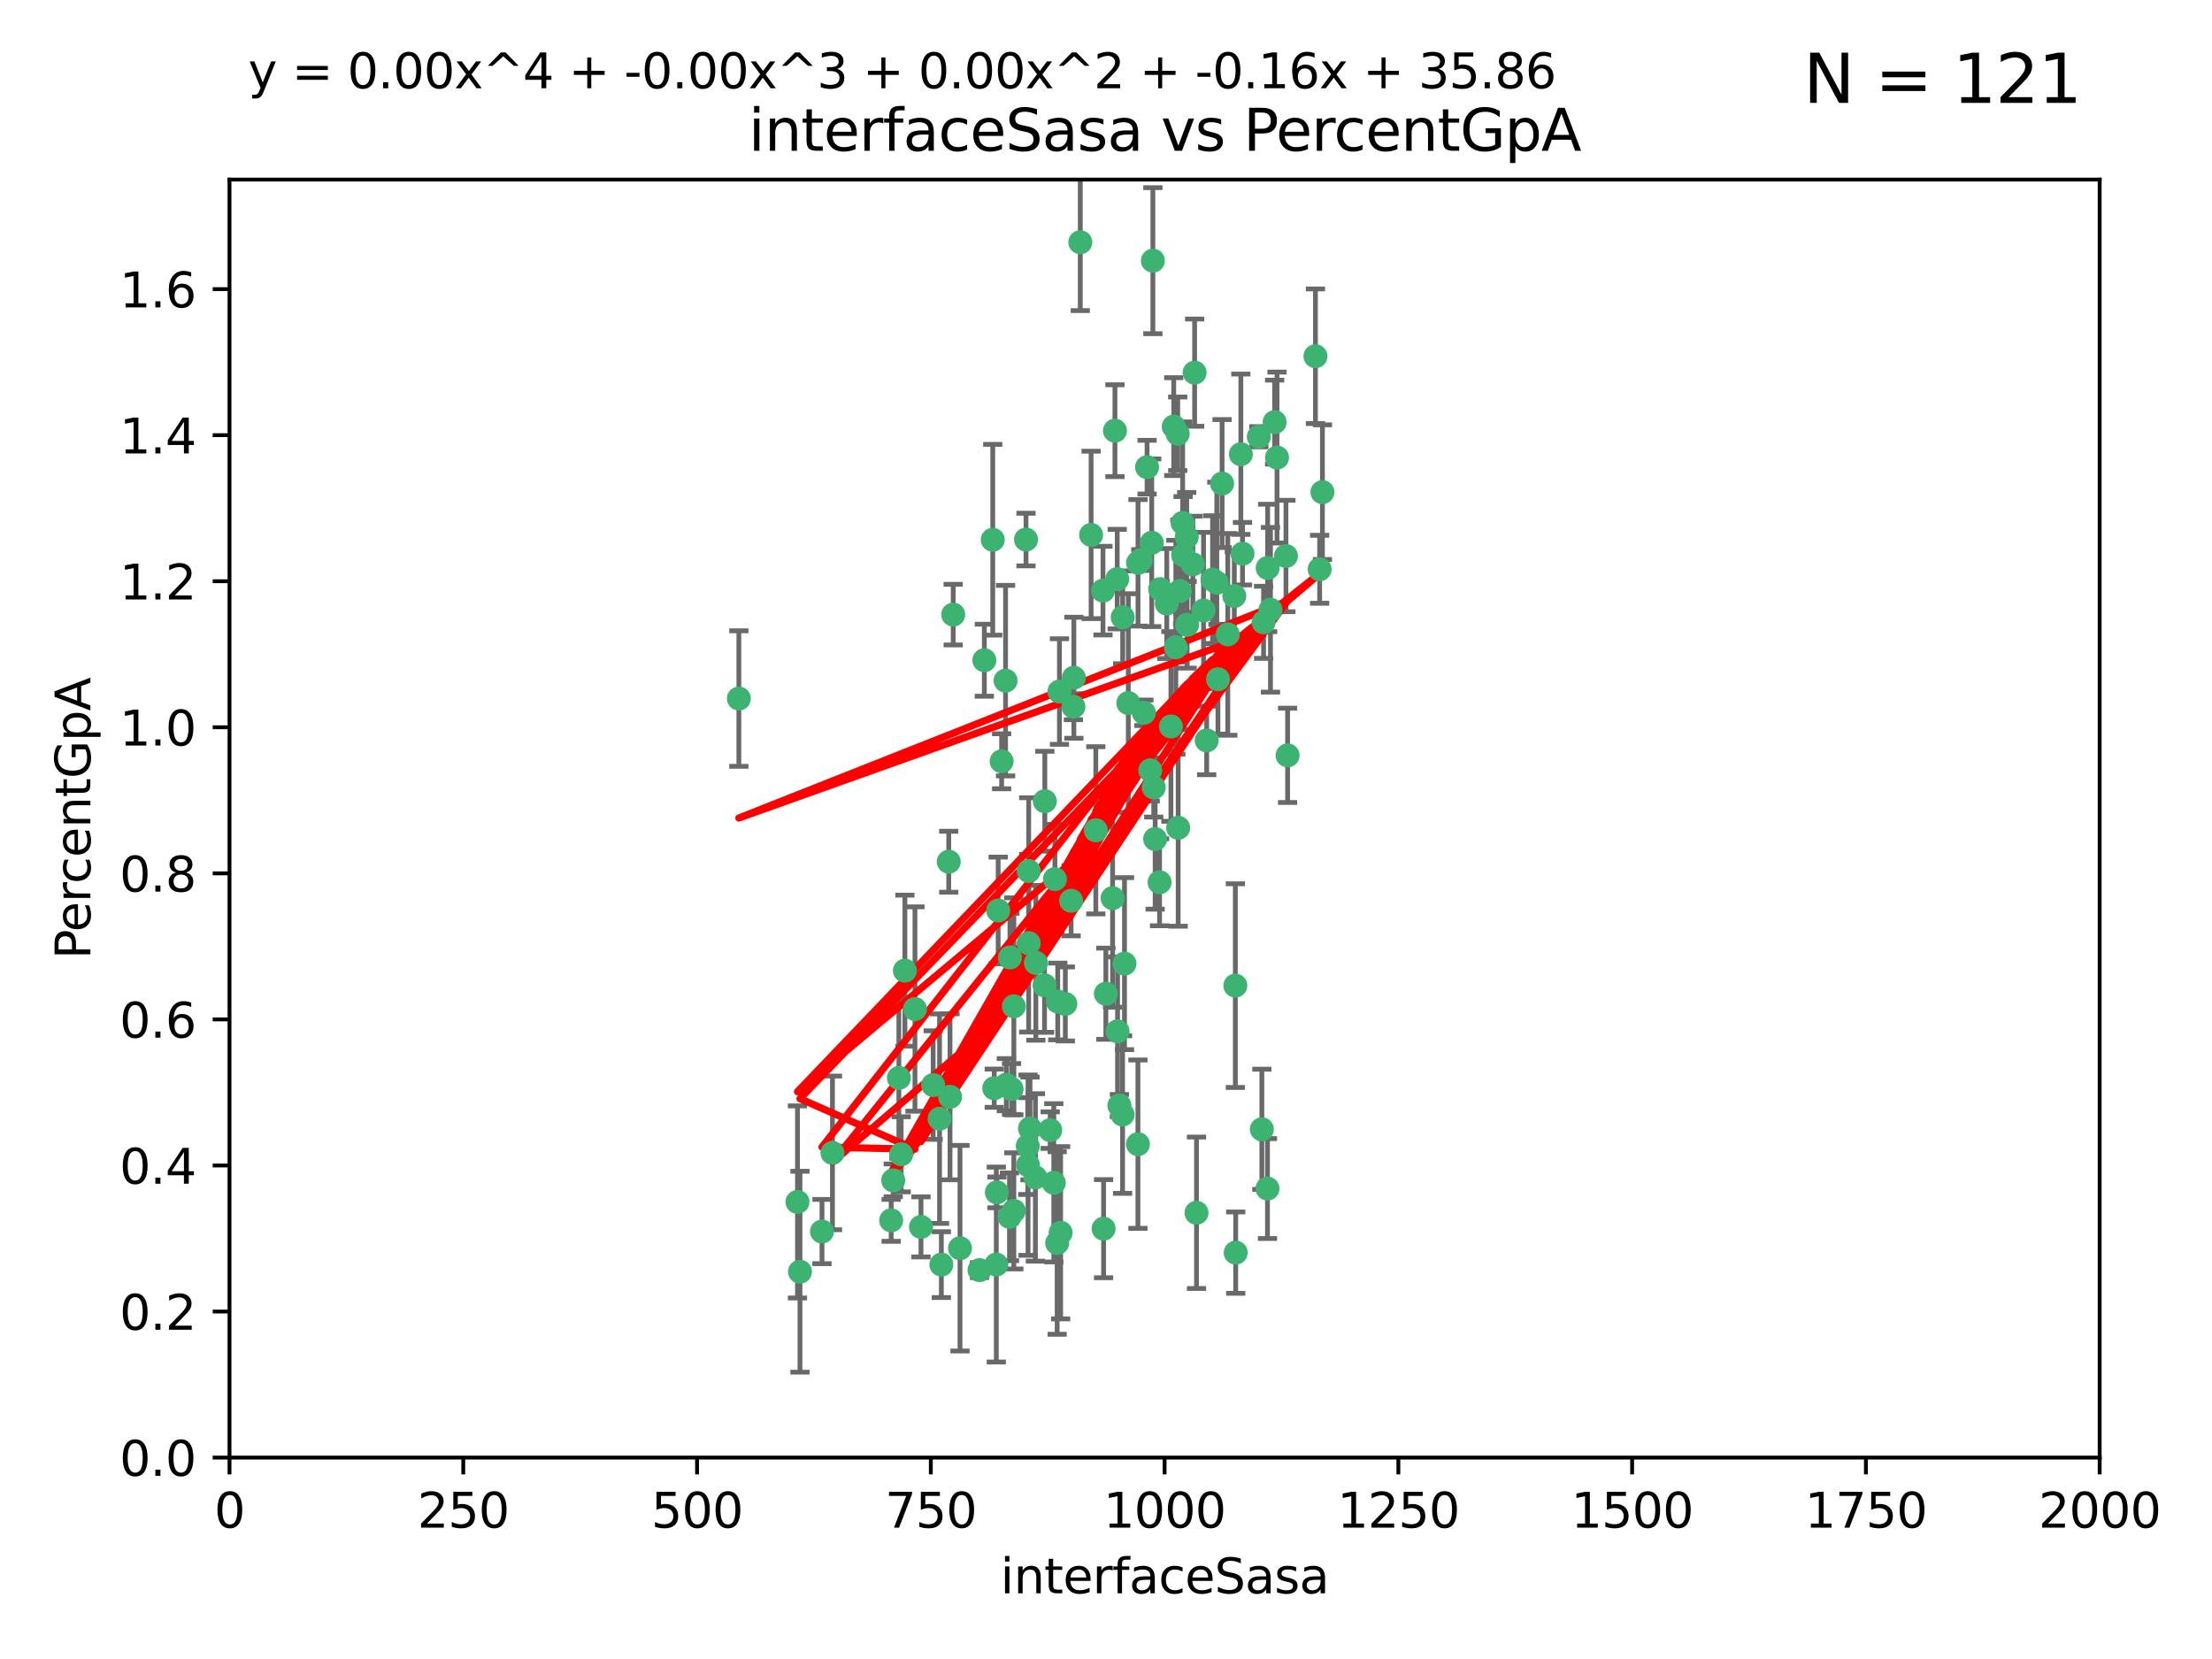 <?xml version="1.0" encoding="utf-8" standalone="no"?>
<!DOCTYPE svg PUBLIC "-//W3C//DTD SVG 1.1//EN"
  "http://www.w3.org/Graphics/SVG/1.1/DTD/svg11.dtd">
<svg xmlns:xlink="http://www.w3.org/1999/xlink" width="460.8pt" height="345.6pt" viewBox="0 0 460.8 345.6" xmlns="http://www.w3.org/2000/svg" version="1.1">
 <defs>
  <style type="text/css">*{stroke-linejoin: round; stroke-linecap: butt}</style>
 </defs>
 <g id="figure_1">
  <g id="patch_1">
   <path d="M 0 345.6 
L 460.8 345.6 
L 460.8 0 
L 0 0 
z
" style="fill: #ffffff"/>
  </g>
  <g id="axes_1">
   <g id="patch_2">
    <path d="M 47.81 303.64 
L 437.4 303.64 
L 437.4 37.411 
L 47.81 37.411 
z
" style="fill: #ffffff"/>
   </g>
   <g id="PathCollection_1">
    <defs>
     <path id="m16e3042d73" d="M 0 1.118 
C 0.297 1.118 0.581 1 0.791 0.791 
C 1 0.581 1.118 0.297 1.118 0 
C 1.118 -0.297 1 -0.581 0.791 -0.791 
C 0.581 -1 0.297 -1.118 0 -1.118 
C -0.297 -1.118 -0.581 -1 -0.791 -0.791 
C -1 -0.581 -1.118 -0.297 -1.118 0 
C -1.118 0.297 -1 0.581 -0.791 0.791 
C -0.581 1 -0.297 1.118 0 1.118 
z
" style="stroke: #3cb371"/>
    </defs>
    <g clip-path="url(#pab0cc2ae90)">
     <use xlink:href="#m16e3042d73" x="275.486" y="102.526" style="fill: #3cb371; stroke: #3cb371"/>
     <use xlink:href="#m16e3042d73" x="274.906" y="118.592" style="fill: #3cb371; stroke: #3cb371"/>
     <use xlink:href="#m16e3042d73" x="258.839" y="115.347" style="fill: #3cb371; stroke: #3cb371"/>
     <use xlink:href="#m16e3042d73" x="266.025" y="95.318" style="fill: #3cb371; stroke: #3cb371"/>
     <use xlink:href="#m16e3042d73" x="274.033" y="74.211" style="fill: #3cb371; stroke: #3cb371"/>
     <use xlink:href="#m16e3042d73" x="244.948" y="134.836" style="fill: #3cb371; stroke: #3cb371"/>
     <use xlink:href="#m16e3042d73" x="245.342" y="90.362" style="fill: #3cb371; stroke: #3cb371"/>
     <use xlink:href="#m16e3042d73" x="238.294" y="148.487" style="fill: #3cb371; stroke: #3cb371"/>
     <use xlink:href="#m16e3042d73" x="265.53" y="87.939" style="fill: #3cb371; stroke: #3cb371"/>
     <use xlink:href="#m16e3042d73" x="240.166" y="54.304" style="fill: #3cb371; stroke: #3cb371"/>
     <use xlink:href="#m16e3042d73" x="233.876" y="128.593" style="fill: #3cb371; stroke: #3cb371"/>
     <use xlink:href="#m16e3042d73" x="246.37" y="108.935" style="fill: #3cb371; stroke: #3cb371"/>
     <use xlink:href="#m16e3042d73" x="247.296" y="130.157" style="fill: #3cb371; stroke: #3cb371"/>
     <use xlink:href="#m16e3042d73" x="231.774" y="187.094" style="fill: #3cb371; stroke: #3cb371"/>
     <use xlink:href="#m16e3042d73" x="238.956" y="97.317" style="fill: #3cb371; stroke: #3cb371"/>
     <use xlink:href="#m16e3042d73" x="243.059" y="125.723" style="fill: #3cb371; stroke: #3cb371"/>
     <use xlink:href="#m16e3042d73" x="230.374" y="207.013" style="fill: #3cb371; stroke: #3cb371"/>
     <use xlink:href="#m16e3042d73" x="267.887" y="115.829" style="fill: #3cb371; stroke: #3cb371"/>
     <use xlink:href="#m16e3042d73" x="245.788" y="123.117" style="fill: #3cb371; stroke: #3cb371"/>
     <use xlink:href="#m16e3042d73" x="219.756" y="183.14" style="fill: #3cb371; stroke: #3cb371"/>
     <use xlink:href="#m16e3042d73" x="220.702" y="144.057" style="fill: #3cb371; stroke: #3cb371"/>
     <use xlink:href="#m16e3042d73" x="217.656" y="166.909" style="fill: #3cb371; stroke: #3cb371"/>
     <use xlink:href="#m16e3042d73" x="244.508" y="88.874" style="fill: #3cb371; stroke: #3cb371"/>
     <use xlink:href="#m16e3042d73" x="221.928" y="209.141" style="fill: #3cb371; stroke: #3cb371"/>
     <use xlink:href="#m16e3042d73" x="166.13" y="250.385" style="fill: #3cb371; stroke: #3cb371"/>
     <use xlink:href="#m16e3042d73" x="250.718" y="127.171" style="fill: #3cb371; stroke: #3cb371"/>
     <use xlink:href="#m16e3042d73" x="245.435" y="172.439" style="fill: #3cb371; stroke: #3cb371"/>
     <use xlink:href="#m16e3042d73" x="264.664" y="127.028" style="fill: #3cb371; stroke: #3cb371"/>
     <use xlink:href="#m16e3042d73" x="191.859" y="255.586" style="fill: #3cb371; stroke: #3cb371"/>
     <use xlink:href="#m16e3042d73" x="240.345" y="164.032" style="fill: #3cb371; stroke: #3cb371"/>
     <use xlink:href="#m16e3042d73" x="196.1" y="263.443" style="fill: #3cb371; stroke: #3cb371"/>
     <use xlink:href="#m16e3042d73" x="229.772" y="123.038" style="fill: #3cb371; stroke: #3cb371"/>
     <use xlink:href="#m16e3042d73" x="257.131" y="124.161" style="fill: #3cb371; stroke: #3cb371"/>
     <use xlink:href="#m16e3042d73" x="153.919" y="145.522" style="fill: #3cb371; stroke: #3cb371"/>
     <use xlink:href="#m16e3042d73" x="268.23" y="157.353" style="fill: #3cb371; stroke: #3cb371"/>
     <use xlink:href="#m16e3042d73" x="211.2" y="252.251" style="fill: #3cb371; stroke: #3cb371"/>
     <use xlink:href="#m16e3042d73" x="206.808" y="112.441" style="fill: #3cb371; stroke: #3cb371"/>
     <use xlink:href="#m16e3042d73" x="246.456" y="115.624" style="fill: #3cb371; stroke: #3cb371"/>
     <use xlink:href="#m16e3042d73" x="252.596" y="120.746" style="fill: #3cb371; stroke: #3cb371"/>
     <use xlink:href="#m16e3042d73" x="239.93" y="113.07" style="fill: #3cb371; stroke: #3cb371"/>
     <use xlink:href="#m16e3042d73" x="215.791" y="200.575" style="fill: #3cb371; stroke: #3cb371"/>
     <use xlink:href="#m16e3042d73" x="185.643" y="254.222" style="fill: #3cb371; stroke: #3cb371"/>
     <use xlink:href="#m16e3042d73" x="232.737" y="120.64" style="fill: #3cb371; stroke: #3cb371"/>
     <use xlink:href="#m16e3042d73" x="225.044" y="50.463" style="fill: #3cb371; stroke: #3cb371"/>
     <use xlink:href="#m16e3042d73" x="264.075" y="118.317" style="fill: #3cb371; stroke: #3cb371"/>
     <use xlink:href="#m16e3042d73" x="255.769" y="132.151" style="fill: #3cb371; stroke: #3cb371"/>
     <use xlink:href="#m16e3042d73" x="248.492" y="117.548" style="fill: #3cb371; stroke: #3cb371"/>
     <use xlink:href="#m16e3042d73" x="233.191" y="230.303" style="fill: #3cb371; stroke: #3cb371"/>
     <use xlink:href="#m16e3042d73" x="198.57" y="128.033" style="fill: #3cb371; stroke: #3cb371"/>
     <use xlink:href="#m16e3042d73" x="241.67" y="122.726" style="fill: #3cb371; stroke: #3cb371"/>
     <use xlink:href="#m16e3042d73" x="213.736" y="112.4" style="fill: #3cb371; stroke: #3cb371"/>
     <use xlink:href="#m16e3042d73" x="253.48" y="121.39" style="fill: #3cb371; stroke: #3cb371"/>
     <use xlink:href="#m16e3042d73" x="227.298" y="111.43" style="fill: #3cb371; stroke: #3cb371"/>
     <use xlink:href="#m16e3042d73" x="257.419" y="260.948" style="fill: #3cb371; stroke: #3cb371"/>
     <use xlink:href="#m16e3042d73" x="223.706" y="141.186" style="fill: #3cb371; stroke: #3cb371"/>
     <use xlink:href="#m16e3042d73" x="254.581" y="100.735" style="fill: #3cb371; stroke: #3cb371"/>
     <use xlink:href="#m16e3042d73" x="218.778" y="235.426" style="fill: #3cb371; stroke: #3cb371"/>
     <use xlink:href="#m16e3042d73" x="223.131" y="187.642" style="fill: #3cb371; stroke: #3cb371"/>
     <use xlink:href="#m16e3042d73" x="262.238" y="90.985" style="fill: #3cb371; stroke: #3cb371"/>
     <use xlink:href="#m16e3042d73" x="237.649" y="116.663" style="fill: #3cb371; stroke: #3cb371"/>
     <use xlink:href="#m16e3042d73" x="237.069" y="117.25" style="fill: #3cb371; stroke: #3cb371"/>
     <use xlink:href="#m16e3042d73" x="262.866" y="235.252" style="fill: #3cb371; stroke: #3cb371"/>
     <use xlink:href="#m16e3042d73" x="229.899" y="255.956" style="fill: #3cb371; stroke: #3cb371"/>
     <use xlink:href="#m16e3042d73" x="207.67" y="248.399" style="fill: #3cb371; stroke: #3cb371"/>
     <use xlink:href="#m16e3042d73" x="214.099" y="238.745" style="fill: #3cb371; stroke: #3cb371"/>
     <use xlink:href="#m16e3042d73" x="214.288" y="196.482" style="fill: #3cb371; stroke: #3cb371"/>
     <use xlink:href="#m16e3042d73" x="210.388" y="199.457" style="fill: #3cb371; stroke: #3cb371"/>
     <use xlink:href="#m16e3042d73" x="186.074" y="245.891" style="fill: #3cb371; stroke: #3cb371"/>
     <use xlink:href="#m16e3042d73" x="195.724" y="233.04" style="fill: #3cb371; stroke: #3cb371"/>
     <use xlink:href="#m16e3042d73" x="247.216" y="111.877" style="fill: #3cb371; stroke: #3cb371"/>
     <use xlink:href="#m16e3042d73" x="214.295" y="181.451" style="fill: #3cb371; stroke: #3cb371"/>
     <use xlink:href="#m16e3042d73" x="187.252" y="224.544" style="fill: #3cb371; stroke: #3cb371"/>
     <use xlink:href="#m16e3042d73" x="214.568" y="235.075" style="fill: #3cb371; stroke: #3cb371"/>
     <use xlink:href="#m16e3042d73" x="187.729" y="240.46" style="fill: #3cb371; stroke: #3cb371"/>
     <use xlink:href="#m16e3042d73" x="211.206" y="209.633" style="fill: #3cb371; stroke: #3cb371"/>
     <use xlink:href="#m16e3042d73" x="207.117" y="226.694" style="fill: #3cb371; stroke: #3cb371"/>
     <use xlink:href="#m16e3042d73" x="234.254" y="200.742" style="fill: #3cb371; stroke: #3cb371"/>
     <use xlink:href="#m16e3042d73" x="197.907" y="228.491" style="fill: #3cb371; stroke: #3cb371"/>
     <use xlink:href="#m16e3042d73" x="210.729" y="226.863" style="fill: #3cb371; stroke: #3cb371"/>
     <use xlink:href="#m16e3042d73" x="232.265" y="89.722" style="fill: #3cb371; stroke: #3cb371"/>
     <use xlink:href="#m16e3042d73" x="228.278" y="172.967" style="fill: #3cb371; stroke: #3cb371"/>
     <use xlink:href="#m16e3042d73" x="258.492" y="94.622" style="fill: #3cb371; stroke: #3cb371"/>
     <use xlink:href="#m16e3042d73" x="205.056" y="137.537" style="fill: #3cb371; stroke: #3cb371"/>
     <use xlink:href="#m16e3042d73" x="173.416" y="240.17" style="fill: #3cb371; stroke: #3cb371"/>
     <use xlink:href="#m16e3042d73" x="220.348" y="208.627" style="fill: #3cb371; stroke: #3cb371"/>
     <use xlink:href="#m16e3042d73" x="237.053" y="238.351" style="fill: #3cb371; stroke: #3cb371"/>
     <use xlink:href="#m16e3042d73" x="207.548" y="263.429" style="fill: #3cb371; stroke: #3cb371"/>
     <use xlink:href="#m16e3042d73" x="210.296" y="253.486" style="fill: #3cb371; stroke: #3cb371"/>
     <use xlink:href="#m16e3042d73" x="249.255" y="252.643" style="fill: #3cb371; stroke: #3cb371"/>
     <use xlink:href="#m16e3042d73" x="217.595" y="205.263" style="fill: #3cb371; stroke: #3cb371"/>
     <use xlink:href="#m16e3042d73" x="232.809" y="214.843" style="fill: #3cb371; stroke: #3cb371"/>
     <use xlink:href="#m16e3042d73" x="253.722" y="141.497" style="fill: #3cb371; stroke: #3cb371"/>
     <use xlink:href="#m16e3042d73" x="264.04" y="247.6" style="fill: #3cb371; stroke: #3cb371"/>
     <use xlink:href="#m16e3042d73" x="204.049" y="264.585" style="fill: #3cb371; stroke: #3cb371"/>
     <use xlink:href="#m16e3042d73" x="219.526" y="246.398" style="fill: #3cb371; stroke: #3cb371"/>
     <use xlink:href="#m16e3042d73" x="220.948" y="256.806" style="fill: #3cb371; stroke: #3cb371"/>
     <use xlink:href="#m16e3042d73" x="194.395" y="226.045" style="fill: #3cb371; stroke: #3cb371"/>
     <use xlink:href="#m16e3042d73" x="239.615" y="160.464" style="fill: #3cb371; stroke: #3cb371"/>
     <use xlink:href="#m16e3042d73" x="257.347" y="205.321" style="fill: #3cb371; stroke: #3cb371"/>
     <use xlink:href="#m16e3042d73" x="241.557" y="183.793" style="fill: #3cb371; stroke: #3cb371"/>
     <use xlink:href="#m16e3042d73" x="263.228" y="129.634" style="fill: #3cb371; stroke: #3cb371"/>
     <use xlink:href="#m16e3042d73" x="233.853" y="232.184" style="fill: #3cb371; stroke: #3cb371"/>
     <use xlink:href="#m16e3042d73" x="207.937" y="189.677" style="fill: #3cb371; stroke: #3cb371"/>
     <use xlink:href="#m16e3042d73" x="220.225" y="258.939" style="fill: #3cb371; stroke: #3cb371"/>
     <use xlink:href="#m16e3042d73" x="251.371" y="154.242" style="fill: #3cb371; stroke: #3cb371"/>
     <use xlink:href="#m16e3042d73" x="214.161" y="242.728" style="fill: #3cb371; stroke: #3cb371"/>
     <use xlink:href="#m16e3042d73" x="223.611" y="147.219" style="fill: #3cb371; stroke: #3cb371"/>
     <use xlink:href="#m16e3042d73" x="240.64" y="174.785" style="fill: #3cb371; stroke: #3cb371"/>
     <use xlink:href="#m16e3042d73" x="171.234" y="256.55" style="fill: #3cb371; stroke: #3cb371"/>
     <use xlink:href="#m16e3042d73" x="190.603" y="210.197" style="fill: #3cb371; stroke: #3cb371"/>
     <use xlink:href="#m16e3042d73" x="166.649" y="264.919" style="fill: #3cb371; stroke: #3cb371"/>
     <use xlink:href="#m16e3042d73" x="235.045" y="146.454" style="fill: #3cb371; stroke: #3cb371"/>
     <use xlink:href="#m16e3042d73" x="209.638" y="225.964" style="fill: #3cb371; stroke: #3cb371"/>
     <use xlink:href="#m16e3042d73" x="209.48" y="141.79" style="fill: #3cb371; stroke: #3cb371"/>
     <use xlink:href="#m16e3042d73" x="243.922" y="151.336" style="fill: #3cb371; stroke: #3cb371"/>
     <use xlink:href="#m16e3042d73" x="199.986" y="260.024" style="fill: #3cb371; stroke: #3cb371"/>
     <use xlink:href="#m16e3042d73" x="248.862" y="77.63" style="fill: #3cb371; stroke: #3cb371"/>
     <use xlink:href="#m16e3042d73" x="197.639" y="179.513" style="fill: #3cb371; stroke: #3cb371"/>
     <use xlink:href="#m16e3042d73" x="188.507" y="202.204" style="fill: #3cb371; stroke: #3cb371"/>
     <use xlink:href="#m16e3042d73" x="208.658" y="158.587" style="fill: #3cb371; stroke: #3cb371"/>
     <use xlink:href="#m16e3042d73" x="215.694" y="245.278" style="fill: #3cb371; stroke: #3cb371"/>
    </g>
   </g>
   <g id="matplotlib.axis_1">
    <g id="xtick_1">
     <g id="line2d_1">
      <defs>
       <path id="me67db51ad5" d="M 0 0 
L 0 3.5 
" style="stroke: #000000; stroke-width: 0.8"/>
      </defs>
      <g>
       <use xlink:href="#me67db51ad5" x="47.81" y="303.64" style="stroke: #000000; stroke-width: 0.8"/>
      </g>
     </g>
     <g id="text_1">
      <!-- 0 -->
      <g transform="translate(44.629 318.238)scale(0.1 -0.1)">
       <defs>
        <path id="DejaVuSans-30" d="M 2034 4250 
Q 1547 4250 1301 3770 
Q 1056 3291 1056 2328 
Q 1056 1369 1301 889 
Q 1547 409 2034 409 
Q 2525 409 2770 889 
Q 3016 1369 3016 2328 
Q 3016 3291 2770 3770 
Q 2525 4250 2034 4250 
z
M 2034 4750 
Q 2819 4750 3233 4129 
Q 3647 3509 3647 2328 
Q 3647 1150 3233 529 
Q 2819 -91 2034 -91 
Q 1250 -91 836 529 
Q 422 1150 422 2328 
Q 422 3509 836 4129 
Q 1250 4750 2034 4750 
z
" transform="scale(0.016)"/>
       </defs>
       <use xlink:href="#DejaVuSans-30"/>
      </g>
     </g>
    </g>
    <g id="xtick_2">
     <g id="line2d_2">
      <g>
       <use xlink:href="#me67db51ad5" x="96.509" y="303.64" style="stroke: #000000; stroke-width: 0.8"/>
      </g>
     </g>
     <g id="text_2">
      <!-- 250 -->
      <g transform="translate(86.965 318.238)scale(0.1 -0.1)">
       <defs>
        <path id="DejaVuSans-32" d="M 1228 531 
L 3431 531 
L 3431 0 
L 469 0 
L 469 531 
Q 828 903 1448 1529 
Q 2069 2156 2228 2338 
Q 2531 2678 2651 2914 
Q 2772 3150 2772 3378 
Q 2772 3750 2511 3984 
Q 2250 4219 1831 4219 
Q 1534 4219 1204 4116 
Q 875 4013 500 3803 
L 500 4441 
Q 881 4594 1212 4672 
Q 1544 4750 1819 4750 
Q 2544 4750 2975 4387 
Q 3406 4025 3406 3419 
Q 3406 3131 3298 2873 
Q 3191 2616 2906 2266 
Q 2828 2175 2409 1742 
Q 1991 1309 1228 531 
z
" transform="scale(0.016)"/>
        <path id="DejaVuSans-35" d="M 691 4666 
L 3169 4666 
L 3169 4134 
L 1269 4134 
L 1269 2991 
Q 1406 3038 1543 3061 
Q 1681 3084 1819 3084 
Q 2600 3084 3056 2656 
Q 3513 2228 3513 1497 
Q 3513 744 3044 326 
Q 2575 -91 1722 -91 
Q 1428 -91 1123 -41 
Q 819 9 494 109 
L 494 744 
Q 775 591 1075 516 
Q 1375 441 1709 441 
Q 2250 441 2565 725 
Q 2881 1009 2881 1497 
Q 2881 1984 2565 2268 
Q 2250 2553 1709 2553 
Q 1456 2553 1204 2497 
Q 953 2441 691 2322 
L 691 4666 
z
" transform="scale(0.016)"/>
       </defs>
       <use xlink:href="#DejaVuSans-32"/>
       <use xlink:href="#DejaVuSans-35" x="63.623"/>
       <use xlink:href="#DejaVuSans-30" x="127.246"/>
      </g>
     </g>
    </g>
    <g id="xtick_3">
     <g id="line2d_3">
      <g>
       <use xlink:href="#me67db51ad5" x="145.208" y="303.64" style="stroke: #000000; stroke-width: 0.8"/>
      </g>
     </g>
     <g id="text_3">
      <!-- 500 -->
      <g transform="translate(135.664 318.238)scale(0.1 -0.1)">
       <use xlink:href="#DejaVuSans-35"/>
       <use xlink:href="#DejaVuSans-30" x="63.623"/>
       <use xlink:href="#DejaVuSans-30" x="127.246"/>
      </g>
     </g>
    </g>
    <g id="xtick_4">
     <g id="line2d_4">
      <g>
       <use xlink:href="#me67db51ad5" x="193.906" y="303.64" style="stroke: #000000; stroke-width: 0.8"/>
      </g>
     </g>
     <g id="text_4">
      <!-- 750 -->
      <g transform="translate(184.363 318.238)scale(0.1 -0.1)">
       <defs>
        <path id="DejaVuSans-37" d="M 525 4666 
L 3525 4666 
L 3525 4397 
L 1831 0 
L 1172 0 
L 2766 4134 
L 525 4134 
L 525 4666 
z
" transform="scale(0.016)"/>
       </defs>
       <use xlink:href="#DejaVuSans-37"/>
       <use xlink:href="#DejaVuSans-35" x="63.623"/>
       <use xlink:href="#DejaVuSans-30" x="127.246"/>
      </g>
     </g>
    </g>
    <g id="xtick_5">
     <g id="line2d_5">
      <g>
       <use xlink:href="#me67db51ad5" x="242.605" y="303.64" style="stroke: #000000; stroke-width: 0.8"/>
      </g>
     </g>
     <g id="text_5">
      <!-- 1000 -->
      <g transform="translate(229.88 318.238)scale(0.1 -0.1)">
       <defs>
        <path id="DejaVuSans-31" d="M 794 531 
L 1825 531 
L 1825 4091 
L 703 3866 
L 703 4441 
L 1819 4666 
L 2450 4666 
L 2450 531 
L 3481 531 
L 3481 0 
L 794 0 
L 794 531 
z
" transform="scale(0.016)"/>
       </defs>
       <use xlink:href="#DejaVuSans-31"/>
       <use xlink:href="#DejaVuSans-30" x="63.623"/>
       <use xlink:href="#DejaVuSans-30" x="127.246"/>
       <use xlink:href="#DejaVuSans-30" x="190.869"/>
      </g>
     </g>
    </g>
    <g id="xtick_6">
     <g id="line2d_6">
      <g>
       <use xlink:href="#me67db51ad5" x="291.304" y="303.64" style="stroke: #000000; stroke-width: 0.8"/>
      </g>
     </g>
     <g id="text_6">
      <!-- 1250 -->
      <g transform="translate(278.579 318.238)scale(0.1 -0.1)">
       <use xlink:href="#DejaVuSans-31"/>
       <use xlink:href="#DejaVuSans-32" x="63.623"/>
       <use xlink:href="#DejaVuSans-35" x="127.246"/>
       <use xlink:href="#DejaVuSans-30" x="190.869"/>
      </g>
     </g>
    </g>
    <g id="xtick_7">
     <g id="line2d_7">
      <g>
       <use xlink:href="#me67db51ad5" x="340.002" y="303.64" style="stroke: #000000; stroke-width: 0.8"/>
      </g>
     </g>
     <g id="text_7">
      <!-- 1500 -->
      <g transform="translate(327.277 318.238)scale(0.1 -0.1)">
       <use xlink:href="#DejaVuSans-31"/>
       <use xlink:href="#DejaVuSans-35" x="63.623"/>
       <use xlink:href="#DejaVuSans-30" x="127.246"/>
       <use xlink:href="#DejaVuSans-30" x="190.869"/>
      </g>
     </g>
    </g>
    <g id="xtick_8">
     <g id="line2d_8">
      <g>
       <use xlink:href="#me67db51ad5" x="388.701" y="303.64" style="stroke: #000000; stroke-width: 0.8"/>
      </g>
     </g>
     <g id="text_8">
      <!-- 1750 -->
      <g transform="translate(375.976 318.238)scale(0.1 -0.1)">
       <use xlink:href="#DejaVuSans-31"/>
       <use xlink:href="#DejaVuSans-37" x="63.623"/>
       <use xlink:href="#DejaVuSans-35" x="127.246"/>
       <use xlink:href="#DejaVuSans-30" x="190.869"/>
      </g>
     </g>
    </g>
    <g id="xtick_9">
     <g id="line2d_9">
      <g>
       <use xlink:href="#me67db51ad5" x="437.4" y="303.64" style="stroke: #000000; stroke-width: 0.8"/>
      </g>
     </g>
     <g id="text_9">
      <!-- 2000 -->
      <g transform="translate(424.675 318.238)scale(0.1 -0.1)">
       <use xlink:href="#DejaVuSans-32"/>
       <use xlink:href="#DejaVuSans-30" x="63.623"/>
       <use xlink:href="#DejaVuSans-30" x="127.246"/>
       <use xlink:href="#DejaVuSans-30" x="190.869"/>
      </g>
     </g>
    </g>
    <g id="text_10">
     <!-- interfaceSasa -->
     <g transform="translate(208.398 331.917)scale(0.1 -0.1)">
      <defs>
       <path id="DejaVuSans-69" d="M 603 3500 
L 1178 3500 
L 1178 0 
L 603 0 
L 603 3500 
z
M 603 4863 
L 1178 4863 
L 1178 4134 
L 603 4134 
L 603 4863 
z
" transform="scale(0.016)"/>
       <path id="DejaVuSans-6e" d="M 3513 2113 
L 3513 0 
L 2938 0 
L 2938 2094 
Q 2938 2591 2744 2837 
Q 2550 3084 2163 3084 
Q 1697 3084 1428 2787 
Q 1159 2491 1159 1978 
L 1159 0 
L 581 0 
L 581 3500 
L 1159 3500 
L 1159 2956 
Q 1366 3272 1645 3428 
Q 1925 3584 2291 3584 
Q 2894 3584 3203 3211 
Q 3513 2838 3513 2113 
z
" transform="scale(0.016)"/>
       <path id="DejaVuSans-74" d="M 1172 4494 
L 1172 3500 
L 2356 3500 
L 2356 3053 
L 1172 3053 
L 1172 1153 
Q 1172 725 1289 603 
Q 1406 481 1766 481 
L 2356 481 
L 2356 0 
L 1766 0 
Q 1100 0 847 248 
Q 594 497 594 1153 
L 594 3053 
L 172 3053 
L 172 3500 
L 594 3500 
L 594 4494 
L 1172 4494 
z
" transform="scale(0.016)"/>
       <path id="DejaVuSans-65" d="M 3597 1894 
L 3597 1613 
L 953 1613 
Q 991 1019 1311 708 
Q 1631 397 2203 397 
Q 2534 397 2845 478 
Q 3156 559 3463 722 
L 3463 178 
Q 3153 47 2828 -22 
Q 2503 -91 2169 -91 
Q 1331 -91 842 396 
Q 353 884 353 1716 
Q 353 2575 817 3079 
Q 1281 3584 2069 3584 
Q 2775 3584 3186 3129 
Q 3597 2675 3597 1894 
z
M 3022 2063 
Q 3016 2534 2758 2815 
Q 2500 3097 2075 3097 
Q 1594 3097 1305 2825 
Q 1016 2553 972 2059 
L 3022 2063 
z
" transform="scale(0.016)"/>
       <path id="DejaVuSans-72" d="M 2631 2963 
Q 2534 3019 2420 3045 
Q 2306 3072 2169 3072 
Q 1681 3072 1420 2755 
Q 1159 2438 1159 1844 
L 1159 0 
L 581 0 
L 581 3500 
L 1159 3500 
L 1159 2956 
Q 1341 3275 1631 3429 
Q 1922 3584 2338 3584 
Q 2397 3584 2469 3576 
Q 2541 3569 2628 3553 
L 2631 2963 
z
" transform="scale(0.016)"/>
       <path id="DejaVuSans-66" d="M 2375 4863 
L 2375 4384 
L 1825 4384 
Q 1516 4384 1395 4259 
Q 1275 4134 1275 3809 
L 1275 3500 
L 2222 3500 
L 2222 3053 
L 1275 3053 
L 1275 0 
L 697 0 
L 697 3053 
L 147 3053 
L 147 3500 
L 697 3500 
L 697 3744 
Q 697 4328 969 4595 
Q 1241 4863 1831 4863 
L 2375 4863 
z
" transform="scale(0.016)"/>
       <path id="DejaVuSans-61" d="M 2194 1759 
Q 1497 1759 1228 1600 
Q 959 1441 959 1056 
Q 959 750 1161 570 
Q 1363 391 1709 391 
Q 2188 391 2477 730 
Q 2766 1069 2766 1631 
L 2766 1759 
L 2194 1759 
z
M 3341 1997 
L 3341 0 
L 2766 0 
L 2766 531 
Q 2569 213 2275 61 
Q 1981 -91 1556 -91 
Q 1019 -91 701 211 
Q 384 513 384 1019 
Q 384 1609 779 1909 
Q 1175 2209 1959 2209 
L 2766 2209 
L 2766 2266 
Q 2766 2663 2505 2880 
Q 2244 3097 1772 3097 
Q 1472 3097 1187 3025 
Q 903 2953 641 2809 
L 641 3341 
Q 956 3463 1253 3523 
Q 1550 3584 1831 3584 
Q 2591 3584 2966 3190 
Q 3341 2797 3341 1997 
z
" transform="scale(0.016)"/>
       <path id="DejaVuSans-63" d="M 3122 3366 
L 3122 2828 
Q 2878 2963 2633 3030 
Q 2388 3097 2138 3097 
Q 1578 3097 1268 2742 
Q 959 2388 959 1747 
Q 959 1106 1268 751 
Q 1578 397 2138 397 
Q 2388 397 2633 464 
Q 2878 531 3122 666 
L 3122 134 
Q 2881 22 2623 -34 
Q 2366 -91 2075 -91 
Q 1284 -91 818 406 
Q 353 903 353 1747 
Q 353 2603 823 3093 
Q 1294 3584 2113 3584 
Q 2378 3584 2631 3529 
Q 2884 3475 3122 3366 
z
" transform="scale(0.016)"/>
       <path id="DejaVuSans-53" d="M 3425 4513 
L 3425 3897 
Q 3066 4069 2747 4153 
Q 2428 4238 2131 4238 
Q 1616 4238 1336 4038 
Q 1056 3838 1056 3469 
Q 1056 3159 1242 3001 
Q 1428 2844 1947 2747 
L 2328 2669 
Q 3034 2534 3370 2195 
Q 3706 1856 3706 1288 
Q 3706 609 3251 259 
Q 2797 -91 1919 -91 
Q 1588 -91 1214 -16 
Q 841 59 441 206 
L 441 856 
Q 825 641 1194 531 
Q 1563 422 1919 422 
Q 2459 422 2753 634 
Q 3047 847 3047 1241 
Q 3047 1584 2836 1778 
Q 2625 1972 2144 2069 
L 1759 2144 
Q 1053 2284 737 2584 
Q 422 2884 422 3419 
Q 422 4038 858 4394 
Q 1294 4750 2059 4750 
Q 2388 4750 2728 4690 
Q 3069 4631 3425 4513 
z
" transform="scale(0.016)"/>
       <path id="DejaVuSans-73" d="M 2834 3397 
L 2834 2853 
Q 2591 2978 2328 3040 
Q 2066 3103 1784 3103 
Q 1356 3103 1142 2972 
Q 928 2841 928 2578 
Q 928 2378 1081 2264 
Q 1234 2150 1697 2047 
L 1894 2003 
Q 2506 1872 2764 1633 
Q 3022 1394 3022 966 
Q 3022 478 2636 193 
Q 2250 -91 1575 -91 
Q 1294 -91 989 -36 
Q 684 19 347 128 
L 347 722 
Q 666 556 975 473 
Q 1284 391 1588 391 
Q 1994 391 2212 530 
Q 2431 669 2431 922 
Q 2431 1156 2273 1281 
Q 2116 1406 1581 1522 
L 1381 1569 
Q 847 1681 609 1914 
Q 372 2147 372 2553 
Q 372 3047 722 3315 
Q 1072 3584 1716 3584 
Q 2034 3584 2315 3537 
Q 2597 3491 2834 3397 
z
" transform="scale(0.016)"/>
      </defs>
      <use xlink:href="#DejaVuSans-69"/>
      <use xlink:href="#DejaVuSans-6e" x="27.783"/>
      <use xlink:href="#DejaVuSans-74" x="91.162"/>
      <use xlink:href="#DejaVuSans-65" x="130.371"/>
      <use xlink:href="#DejaVuSans-72" x="191.895"/>
      <use xlink:href="#DejaVuSans-66" x="233.008"/>
      <use xlink:href="#DejaVuSans-61" x="268.213"/>
      <use xlink:href="#DejaVuSans-63" x="329.492"/>
      <use xlink:href="#DejaVuSans-65" x="384.473"/>
      <use xlink:href="#DejaVuSans-53" x="445.996"/>
      <use xlink:href="#DejaVuSans-61" x="509.473"/>
      <use xlink:href="#DejaVuSans-73" x="570.752"/>
      <use xlink:href="#DejaVuSans-61" x="622.852"/>
     </g>
    </g>
   </g>
   <g id="matplotlib.axis_2">
    <g id="ytick_1">
     <g id="line2d_10">
      <defs>
       <path id="mfe92f1c120" d="M 0 0 
L -3.5 0 
" style="stroke: #000000; stroke-width: 0.8"/>
      </defs>
      <g>
       <use xlink:href="#mfe92f1c120" x="47.81" y="303.64" style="stroke: #000000; stroke-width: 0.8"/>
      </g>
     </g>
     <g id="text_11">
      <!-- 0.0 -->
      <g transform="translate(24.907 307.439)scale(0.1 -0.1)">
       <defs>
        <path id="DejaVuSans-2e" d="M 684 794 
L 1344 794 
L 1344 0 
L 684 0 
L 684 794 
z
" transform="scale(0.016)"/>
       </defs>
       <use xlink:href="#DejaVuSans-30"/>
       <use xlink:href="#DejaVuSans-2e" x="63.623"/>
       <use xlink:href="#DejaVuSans-30" x="95.41"/>
      </g>
     </g>
    </g>
    <g id="ytick_2">
     <g id="line2d_11">
      <g>
       <use xlink:href="#mfe92f1c120" x="47.81" y="273.214" style="stroke: #000000; stroke-width: 0.8"/>
      </g>
     </g>
     <g id="text_12">
      <!-- 0.2 -->
      <g transform="translate(24.907 277.013)scale(0.1 -0.1)">
       <use xlink:href="#DejaVuSans-30"/>
       <use xlink:href="#DejaVuSans-2e" x="63.623"/>
       <use xlink:href="#DejaVuSans-32" x="95.41"/>
      </g>
     </g>
    </g>
    <g id="ytick_3">
     <g id="line2d_12">
      <g>
       <use xlink:href="#mfe92f1c120" x="47.81" y="242.788" style="stroke: #000000; stroke-width: 0.8"/>
      </g>
     </g>
     <g id="text_13">
      <!-- 0.4 -->
      <g transform="translate(24.907 246.587)scale(0.1 -0.1)">
       <defs>
        <path id="DejaVuSans-34" d="M 2419 4116 
L 825 1625 
L 2419 1625 
L 2419 4116 
z
M 2253 4666 
L 3047 4666 
L 3047 1625 
L 3713 1625 
L 3713 1100 
L 3047 1100 
L 3047 0 
L 2419 0 
L 2419 1100 
L 313 1100 
L 313 1709 
L 2253 4666 
z
" transform="scale(0.016)"/>
       </defs>
       <use xlink:href="#DejaVuSans-30"/>
       <use xlink:href="#DejaVuSans-2e" x="63.623"/>
       <use xlink:href="#DejaVuSans-34" x="95.41"/>
      </g>
     </g>
    </g>
    <g id="ytick_4">
     <g id="line2d_13">
      <g>
       <use xlink:href="#mfe92f1c120" x="47.81" y="212.362" style="stroke: #000000; stroke-width: 0.8"/>
      </g>
     </g>
     <g id="text_14">
      <!-- 0.6 -->
      <g transform="translate(24.907 216.161)scale(0.1 -0.1)">
       <defs>
        <path id="DejaVuSans-36" d="M 2113 2584 
Q 1688 2584 1439 2293 
Q 1191 2003 1191 1497 
Q 1191 994 1439 701 
Q 1688 409 2113 409 
Q 2538 409 2786 701 
Q 3034 994 3034 1497 
Q 3034 2003 2786 2293 
Q 2538 2584 2113 2584 
z
M 3366 4563 
L 3366 3988 
Q 3128 4100 2886 4159 
Q 2644 4219 2406 4219 
Q 1781 4219 1451 3797 
Q 1122 3375 1075 2522 
Q 1259 2794 1537 2939 
Q 1816 3084 2150 3084 
Q 2853 3084 3261 2657 
Q 3669 2231 3669 1497 
Q 3669 778 3244 343 
Q 2819 -91 2113 -91 
Q 1303 -91 875 529 
Q 447 1150 447 2328 
Q 447 3434 972 4092 
Q 1497 4750 2381 4750 
Q 2619 4750 2861 4703 
Q 3103 4656 3366 4563 
z
" transform="scale(0.016)"/>
       </defs>
       <use xlink:href="#DejaVuSans-30"/>
       <use xlink:href="#DejaVuSans-2e" x="63.623"/>
       <use xlink:href="#DejaVuSans-36" x="95.41"/>
      </g>
     </g>
    </g>
    <g id="ytick_5">
     <g id="line2d_14">
      <g>
       <use xlink:href="#mfe92f1c120" x="47.81" y="181.935" style="stroke: #000000; stroke-width: 0.8"/>
      </g>
     </g>
     <g id="text_15">
      <!-- 0.8 -->
      <g transform="translate(24.907 185.735)scale(0.1 -0.1)">
       <defs>
        <path id="DejaVuSans-38" d="M 2034 2216 
Q 1584 2216 1326 1975 
Q 1069 1734 1069 1313 
Q 1069 891 1326 650 
Q 1584 409 2034 409 
Q 2484 409 2743 651 
Q 3003 894 3003 1313 
Q 3003 1734 2745 1975 
Q 2488 2216 2034 2216 
z
M 1403 2484 
Q 997 2584 770 2862 
Q 544 3141 544 3541 
Q 544 4100 942 4425 
Q 1341 4750 2034 4750 
Q 2731 4750 3128 4425 
Q 3525 4100 3525 3541 
Q 3525 3141 3298 2862 
Q 3072 2584 2669 2484 
Q 3125 2378 3379 2068 
Q 3634 1759 3634 1313 
Q 3634 634 3220 271 
Q 2806 -91 2034 -91 
Q 1263 -91 848 271 
Q 434 634 434 1313 
Q 434 1759 690 2068 
Q 947 2378 1403 2484 
z
M 1172 3481 
Q 1172 3119 1398 2916 
Q 1625 2713 2034 2713 
Q 2441 2713 2670 2916 
Q 2900 3119 2900 3481 
Q 2900 3844 2670 4047 
Q 2441 4250 2034 4250 
Q 1625 4250 1398 4047 
Q 1172 3844 1172 3481 
z
" transform="scale(0.016)"/>
       </defs>
       <use xlink:href="#DejaVuSans-30"/>
       <use xlink:href="#DejaVuSans-2e" x="63.623"/>
       <use xlink:href="#DejaVuSans-38" x="95.41"/>
      </g>
     </g>
    </g>
    <g id="ytick_6">
     <g id="line2d_15">
      <g>
       <use xlink:href="#mfe92f1c120" x="47.81" y="151.509" style="stroke: #000000; stroke-width: 0.8"/>
      </g>
     </g>
     <g id="text_16">
      <!-- 1.0 -->
      <g transform="translate(24.907 155.308)scale(0.1 -0.1)">
       <use xlink:href="#DejaVuSans-31"/>
       <use xlink:href="#DejaVuSans-2e" x="63.623"/>
       <use xlink:href="#DejaVuSans-30" x="95.41"/>
      </g>
     </g>
    </g>
    <g id="ytick_7">
     <g id="line2d_16">
      <g>
       <use xlink:href="#mfe92f1c120" x="47.81" y="121.083" style="stroke: #000000; stroke-width: 0.8"/>
      </g>
     </g>
     <g id="text_17">
      <!-- 1.2 -->
      <g transform="translate(24.907 124.882)scale(0.1 -0.1)">
       <use xlink:href="#DejaVuSans-31"/>
       <use xlink:href="#DejaVuSans-2e" x="63.623"/>
       <use xlink:href="#DejaVuSans-32" x="95.41"/>
      </g>
     </g>
    </g>
    <g id="ytick_8">
     <g id="line2d_17">
      <g>
       <use xlink:href="#mfe92f1c120" x="47.81" y="90.657" style="stroke: #000000; stroke-width: 0.8"/>
      </g>
     </g>
     <g id="text_18">
      <!-- 1.4 -->
      <g transform="translate(24.907 94.456)scale(0.1 -0.1)">
       <use xlink:href="#DejaVuSans-31"/>
       <use xlink:href="#DejaVuSans-2e" x="63.623"/>
       <use xlink:href="#DejaVuSans-34" x="95.41"/>
      </g>
     </g>
    </g>
    <g id="ytick_9">
     <g id="line2d_18">
      <g>
       <use xlink:href="#mfe92f1c120" x="47.81" y="60.231" style="stroke: #000000; stroke-width: 0.8"/>
      </g>
     </g>
     <g id="text_19">
      <!-- 1.6 -->
      <g transform="translate(24.907 64.03)scale(0.1 -0.1)">
       <use xlink:href="#DejaVuSans-31"/>
       <use xlink:href="#DejaVuSans-2e" x="63.623"/>
       <use xlink:href="#DejaVuSans-36" x="95.41"/>
      </g>
     </g>
    </g>
    <g id="text_20">
     <!-- PercentGpA -->
     <g transform="translate(18.827 199.802)rotate(-90)scale(0.1 -0.1)">
      <defs>
       <path id="DejaVuSans-50" d="M 1259 4147 
L 1259 2394 
L 2053 2394 
Q 2494 2394 2734 2622 
Q 2975 2850 2975 3272 
Q 2975 3691 2734 3919 
Q 2494 4147 2053 4147 
L 1259 4147 
z
M 628 4666 
L 2053 4666 
Q 2838 4666 3239 4311 
Q 3641 3956 3641 3272 
Q 3641 2581 3239 2228 
Q 2838 1875 2053 1875 
L 1259 1875 
L 1259 0 
L 628 0 
L 628 4666 
z
" transform="scale(0.016)"/>
       <path id="DejaVuSans-47" d="M 3809 666 
L 3809 1919 
L 2778 1919 
L 2778 2438 
L 4434 2438 
L 4434 434 
Q 4069 175 3628 42 
Q 3188 -91 2688 -91 
Q 1594 -91 976 548 
Q 359 1188 359 2328 
Q 359 3472 976 4111 
Q 1594 4750 2688 4750 
Q 3144 4750 3555 4637 
Q 3966 4525 4313 4306 
L 4313 3634 
Q 3963 3931 3569 4081 
Q 3175 4231 2741 4231 
Q 1884 4231 1454 3753 
Q 1025 3275 1025 2328 
Q 1025 1384 1454 906 
Q 1884 428 2741 428 
Q 3075 428 3337 486 
Q 3600 544 3809 666 
z
" transform="scale(0.016)"/>
       <path id="DejaVuSans-70" d="M 1159 525 
L 1159 -1331 
L 581 -1331 
L 581 3500 
L 1159 3500 
L 1159 2969 
Q 1341 3281 1617 3432 
Q 1894 3584 2278 3584 
Q 2916 3584 3314 3078 
Q 3713 2572 3713 1747 
Q 3713 922 3314 415 
Q 2916 -91 2278 -91 
Q 1894 -91 1617 61 
Q 1341 213 1159 525 
z
M 3116 1747 
Q 3116 2381 2855 2742 
Q 2594 3103 2138 3103 
Q 1681 3103 1420 2742 
Q 1159 2381 1159 1747 
Q 1159 1113 1420 752 
Q 1681 391 2138 391 
Q 2594 391 2855 752 
Q 3116 1113 3116 1747 
z
" transform="scale(0.016)"/>
       <path id="DejaVuSans-41" d="M 2188 4044 
L 1331 1722 
L 3047 1722 
L 2188 4044 
z
M 1831 4666 
L 2547 4666 
L 4325 0 
L 3669 0 
L 3244 1197 
L 1141 1197 
L 716 0 
L 50 0 
L 1831 4666 
z
" transform="scale(0.016)"/>
      </defs>
      <use xlink:href="#DejaVuSans-50"/>
      <use xlink:href="#DejaVuSans-65" x="56.678"/>
      <use xlink:href="#DejaVuSans-72" x="118.201"/>
      <use xlink:href="#DejaVuSans-63" x="157.064"/>
      <use xlink:href="#DejaVuSans-65" x="212.045"/>
      <use xlink:href="#DejaVuSans-6e" x="273.568"/>
      <use xlink:href="#DejaVuSans-74" x="336.947"/>
      <use xlink:href="#DejaVuSans-47" x="376.156"/>
      <use xlink:href="#DejaVuSans-70" x="453.646"/>
      <use xlink:href="#DejaVuSans-41" x="517.123"/>
     </g>
    </g>
   </g>
   <g id="LineCollection_1">
    <path d="M 275.486 116.551 
L 275.486 88.502 
" clip-path="url(#pab0cc2ae90)" style="fill: none; stroke: #696969"/>
    <path d="M 274.906 125.671 
L 274.906 111.513 
" clip-path="url(#pab0cc2ae90)" style="fill: none; stroke: #696969"/>
    <path d="M 258.839 121.856 
L 258.839 108.837 
" clip-path="url(#pab0cc2ae90)" style="fill: none; stroke: #696969"/>
    <path d="M 266.025 113.125 
L 266.025 77.511 
" clip-path="url(#pab0cc2ae90)" style="fill: none; stroke: #696969"/>
    <path d="M 274.033 88.233 
L 274.033 60.19 
" clip-path="url(#pab0cc2ae90)" style="fill: none; stroke: #696969"/>
    <path d="M 244.948 157.119 
L 244.948 112.554 
" clip-path="url(#pab0cc2ae90)" style="fill: none; stroke: #696969"/>
    <path d="M 245.342 98.017 
L 245.342 82.708 
" clip-path="url(#pab0cc2ae90)" style="fill: none; stroke: #696969"/>
    <path d="M 238.294 151.141 
L 238.294 145.832 
" clip-path="url(#pab0cc2ae90)" style="fill: none; stroke: #696969"/>
    <path d="M 265.53 96.688 
L 265.53 79.189 
" clip-path="url(#pab0cc2ae90)" style="fill: none; stroke: #696969"/>
    <path d="M 240.166 69.514 
L 240.166 39.094 
" clip-path="url(#pab0cc2ae90)" style="fill: none; stroke: #696969"/>
    <path d="M 233.876 138.259 
L 233.876 118.927 
" clip-path="url(#pab0cc2ae90)" style="fill: none; stroke: #696969"/>
    <path d="M 246.37 129.975 
L 246.37 87.895 
" clip-path="url(#pab0cc2ae90)" style="fill: none; stroke: #696969"/>
    <path d="M 247.296 139.176 
L 247.296 121.139 
" clip-path="url(#pab0cc2ae90)" style="fill: none; stroke: #696969"/>
    <path d="M 231.774 209.823 
L 231.774 164.366 
" clip-path="url(#pab0cc2ae90)" style="fill: none; stroke: #696969"/>
    <path d="M 238.956 102.911 
L 238.956 91.723 
" clip-path="url(#pab0cc2ae90)" style="fill: none; stroke: #696969"/>
    <path d="M 243.059 137.173 
L 243.059 114.273 
" clip-path="url(#pab0cc2ae90)" style="fill: none; stroke: #696969"/>
    <path d="M 230.374 216.511 
L 230.374 197.514 
" clip-path="url(#pab0cc2ae90)" style="fill: none; stroke: #696969"/>
    <path d="M 267.887 127.434 
L 267.887 104.223 
" clip-path="url(#pab0cc2ae90)" style="fill: none; stroke: #696969"/>
    <path d="M 245.788 137.906 
L 245.788 108.328 
" clip-path="url(#pab0cc2ae90)" style="fill: none; stroke: #696969"/>
    <path d="M 219.756 194.535 
L 219.756 171.745 
" clip-path="url(#pab0cc2ae90)" style="fill: none; stroke: #696969"/>
    <path d="M 220.702 155.054 
L 220.702 133.06 
" clip-path="url(#pab0cc2ae90)" style="fill: none; stroke: #696969"/>
    <path d="M 217.656 177.313 
L 217.656 156.505 
" clip-path="url(#pab0cc2ae90)" style="fill: none; stroke: #696969"/>
    <path d="M 244.508 99.068 
L 244.508 78.679 
" clip-path="url(#pab0cc2ae90)" style="fill: none; stroke: #696969"/>
    <path d="M 221.928 216.853 
L 221.928 201.43 
" clip-path="url(#pab0cc2ae90)" style="fill: none; stroke: #696969"/>
    <path d="M 166.13 270.394 
L 166.13 230.377 
" clip-path="url(#pab0cc2ae90)" style="fill: none; stroke: #696969"/>
    <path d="M 250.718 143.45 
L 250.718 110.892 
" clip-path="url(#pab0cc2ae90)" style="fill: none; stroke: #696969"/>
    <path d="M 245.435 192.948 
L 245.435 151.931 
" clip-path="url(#pab0cc2ae90)" style="fill: none; stroke: #696969"/>
    <path d="M 264.664 144.184 
L 264.664 109.872 
" clip-path="url(#pab0cc2ae90)" style="fill: none; stroke: #696969"/>
    <path d="M 191.859 261.846 
L 191.859 249.326 
" clip-path="url(#pab0cc2ae90)" style="fill: none; stroke: #696969"/>
    <path d="M 240.345 170.206 
L 240.345 157.858 
" clip-path="url(#pab0cc2ae90)" style="fill: none; stroke: #696969"/>
    <path d="M 196.1 270.302 
L 196.1 256.584 
" clip-path="url(#pab0cc2ae90)" style="fill: none; stroke: #696969"/>
    <path d="M 229.772 132.269 
L 229.772 113.807 
" clip-path="url(#pab0cc2ae90)" style="fill: none; stroke: #696969"/>
    <path d="M 257.131 133.371 
L 257.131 114.951 
" clip-path="url(#pab0cc2ae90)" style="fill: none; stroke: #696969"/>
    <path d="M 153.919 159.637 
L 153.919 131.407 
" clip-path="url(#pab0cc2ae90)" style="fill: none; stroke: #696969"/>
    <path d="M 268.23 167.175 
L 268.23 147.531 
" clip-path="url(#pab0cc2ae90)" style="fill: none; stroke: #696969"/>
    <path d="M 211.2 264.346 
L 211.2 240.155 
" clip-path="url(#pab0cc2ae90)" style="fill: none; stroke: #696969"/>
    <path d="M 206.808 132.308 
L 206.808 92.574 
" clip-path="url(#pab0cc2ae90)" style="fill: none; stroke: #696969"/>
    <path d="M 246.456 127.805 
L 246.456 103.444 
" clip-path="url(#pab0cc2ae90)" style="fill: none; stroke: #696969"/>
    <path d="M 252.596 134.052 
L 252.596 107.441 
" clip-path="url(#pab0cc2ae90)" style="fill: none; stroke: #696969"/>
    <path d="M 239.93 130.531 
L 239.93 95.608 
" clip-path="url(#pab0cc2ae90)" style="fill: none; stroke: #696969"/>
    <path d="M 215.791 216.692 
L 215.791 184.457 
" clip-path="url(#pab0cc2ae90)" style="fill: none; stroke: #696969"/>
    <path d="M 185.643 258.588 
L 185.643 249.857 
" clip-path="url(#pab0cc2ae90)" style="fill: none; stroke: #696969"/>
    <path d="M 232.737 131.008 
L 232.737 110.272 
" clip-path="url(#pab0cc2ae90)" style="fill: none; stroke: #696969"/>
    <path d="M 225.044 64.704 
L 225.044 36.222 
" clip-path="url(#pab0cc2ae90)" style="fill: none; stroke: #696969"/>
    <path d="M 264.075 131.588 
L 264.075 105.046 
" clip-path="url(#pab0cc2ae90)" style="fill: none; stroke: #696969"/>
    <path d="M 255.769 153.161 
L 255.769 111.142 
" clip-path="url(#pab0cc2ae90)" style="fill: none; stroke: #696969"/>
    <path d="M 248.492 127.556 
L 248.492 107.539 
" clip-path="url(#pab0cc2ae90)" style="fill: none; stroke: #696969"/>
    <path d="M 233.191 232.607 
L 233.191 227.999 
" clip-path="url(#pab0cc2ae90)" style="fill: none; stroke: #696969"/>
    <path d="M 198.57 134.352 
L 198.57 121.715 
" clip-path="url(#pab0cc2ae90)" style="fill: none; stroke: #696969"/>
    <path d="M 241.67 124.287 
L 241.67 121.164 
" clip-path="url(#pab0cc2ae90)" style="fill: none; stroke: #696969"/>
    <path d="M 213.736 117.881 
L 213.736 106.919 
" clip-path="url(#pab0cc2ae90)" style="fill: none; stroke: #696969"/>
    <path d="M 253.48 142.334 
L 253.48 100.445 
" clip-path="url(#pab0cc2ae90)" style="fill: none; stroke: #696969"/>
    <path d="M 227.298 128.867 
L 227.298 93.993 
" clip-path="url(#pab0cc2ae90)" style="fill: none; stroke: #696969"/>
    <path d="M 257.419 269.417 
L 257.419 252.479 
" clip-path="url(#pab0cc2ae90)" style="fill: none; stroke: #696969"/>
    <path d="M 223.706 153.788 
L 223.706 128.583 
" clip-path="url(#pab0cc2ae90)" style="fill: none; stroke: #696969"/>
    <path d="M 254.581 114.065 
L 254.581 87.405 
" clip-path="url(#pab0cc2ae90)" style="fill: none; stroke: #696969"/>
    <path d="M 218.778 239.235 
L 218.778 231.618 
" clip-path="url(#pab0cc2ae90)" style="fill: none; stroke: #696969"/>
    <path d="M 223.131 194.952 
L 223.131 180.332 
" clip-path="url(#pab0cc2ae90)" style="fill: none; stroke: #696969"/>
    <path d="M 262.238 93.09 
L 262.238 88.88 
" clip-path="url(#pab0cc2ae90)" style="fill: none; stroke: #696969"/>
    <path d="M 237.649 118.845 
L 237.649 114.48 
" clip-path="url(#pab0cc2ae90)" style="fill: none; stroke: #696969"/>
    <path d="M 237.069 130.424 
L 237.069 104.076 
" clip-path="url(#pab0cc2ae90)" style="fill: none; stroke: #696969"/>
    <path d="M 262.866 247.774 
L 262.866 222.731 
" clip-path="url(#pab0cc2ae90)" style="fill: none; stroke: #696969"/>
    <path d="M 229.899 266.177 
L 229.899 245.734 
" clip-path="url(#pab0cc2ae90)" style="fill: none; stroke: #696969"/>
    <path d="M 207.67 251.602 
L 207.67 245.196 
" clip-path="url(#pab0cc2ae90)" style="fill: none; stroke: #696969"/>
    <path d="M 214.099 248.833 
L 214.099 228.656 
" clip-path="url(#pab0cc2ae90)" style="fill: none; stroke: #696969"/>
    <path d="M 214.288 214.989 
L 214.288 177.976 
" clip-path="url(#pab0cc2ae90)" style="fill: none; stroke: #696969"/>
    <path d="M 210.388 208.661 
L 210.388 190.254 
" clip-path="url(#pab0cc2ae90)" style="fill: none; stroke: #696969"/>
    <path d="M 186.074 249.307 
L 186.074 242.474 
" clip-path="url(#pab0cc2ae90)" style="fill: none; stroke: #696969"/>
    <path d="M 195.724 254.859 
L 195.724 211.22 
" clip-path="url(#pab0cc2ae90)" style="fill: none; stroke: #696969"/>
    <path d="M 247.216 121.164 
L 247.216 102.59 
" clip-path="url(#pab0cc2ae90)" style="fill: none; stroke: #696969"/>
    <path d="M 214.295 196.715 
L 214.295 166.186 
" clip-path="url(#pab0cc2ae90)" style="fill: none; stroke: #696969"/>
    <path d="M 187.252 241.275 
L 187.252 207.813 
" clip-path="url(#pab0cc2ae90)" style="fill: none; stroke: #696969"/>
    <path d="M 214.568 245.783 
L 214.568 224.368 
" clip-path="url(#pab0cc2ae90)" style="fill: none; stroke: #696969"/>
    <path d="M 187.729 248.283 
L 187.729 232.638 
" clip-path="url(#pab0cc2ae90)" style="fill: none; stroke: #696969"/>
    <path d="M 211.206 232.235 
L 211.206 187.031 
" clip-path="url(#pab0cc2ae90)" style="fill: none; stroke: #696969"/>
    <path d="M 207.117 230.679 
L 207.117 222.709 
" clip-path="url(#pab0cc2ae90)" style="fill: none; stroke: #696969"/>
    <path d="M 234.254 218.655 
L 234.254 182.829 
" clip-path="url(#pab0cc2ae90)" style="fill: none; stroke: #696969"/>
    <path d="M 197.907 245.782 
L 197.907 211.201 
" clip-path="url(#pab0cc2ae90)" style="fill: none; stroke: #696969"/>
    <path d="M 210.729 232.164 
L 210.729 221.562 
" clip-path="url(#pab0cc2ae90)" style="fill: none; stroke: #696969"/>
    <path d="M 232.265 99.288 
L 232.265 80.155 
" clip-path="url(#pab0cc2ae90)" style="fill: none; stroke: #696969"/>
    <path d="M 228.278 190.388 
L 228.278 155.547 
" clip-path="url(#pab0cc2ae90)" style="fill: none; stroke: #696969"/>
    <path d="M 258.492 111.321 
L 258.492 77.924 
" clip-path="url(#pab0cc2ae90)" style="fill: none; stroke: #696969"/>
    <path d="M 205.056 145.036 
L 205.056 130.037 
" clip-path="url(#pab0cc2ae90)" style="fill: none; stroke: #696969"/>
    <path d="M 173.416 256.178 
L 173.416 224.163 
" clip-path="url(#pab0cc2ae90)" style="fill: none; stroke: #696969"/>
    <path d="M 220.348 216.618 
L 220.348 200.636 
" clip-path="url(#pab0cc2ae90)" style="fill: none; stroke: #696969"/>
    <path d="M 237.053 255.886 
L 237.053 220.815 
" clip-path="url(#pab0cc2ae90)" style="fill: none; stroke: #696969"/>
    <path d="M 207.548 283.728 
L 207.548 243.13 
" clip-path="url(#pab0cc2ae90)" style="fill: none; stroke: #696969"/>
    <path d="M 210.296 262.628 
L 210.296 244.343 
" clip-path="url(#pab0cc2ae90)" style="fill: none; stroke: #696969"/>
    <path d="M 249.255 268.416 
L 249.255 236.869 
" clip-path="url(#pab0cc2ae90)" style="fill: none; stroke: #696969"/>
    <path d="M 217.595 215.051 
L 217.595 195.476 
" clip-path="url(#pab0cc2ae90)" style="fill: none; stroke: #696969"/>
    <path d="M 232.809 230.338 
L 232.809 199.348 
" clip-path="url(#pab0cc2ae90)" style="fill: none; stroke: #696969"/>
    <path d="M 253.722 152.925 
L 253.722 130.07 
" clip-path="url(#pab0cc2ae90)" style="fill: none; stroke: #696969"/>
    <path d="M 264.04 258.005 
L 264.04 237.194 
" clip-path="url(#pab0cc2ae90)" style="fill: none; stroke: #696969"/>
    <path d="M 204.049 266.135 
L 204.049 263.035 
" clip-path="url(#pab0cc2ae90)" style="fill: none; stroke: #696969"/>
    <path d="M 219.526 262.879 
L 219.526 229.916 
" clip-path="url(#pab0cc2ae90)" style="fill: none; stroke: #696969"/>
    <path d="M 220.948 274.747 
L 220.948 238.864 
" clip-path="url(#pab0cc2ae90)" style="fill: none; stroke: #696969"/>
    <path d="M 194.395 237.349 
L 194.395 214.741 
" clip-path="url(#pab0cc2ae90)" style="fill: none; stroke: #696969"/>
    <path d="M 239.615 166.859 
L 239.615 154.07 
" clip-path="url(#pab0cc2ae90)" style="fill: none; stroke: #696969"/>
    <path d="M 257.347 226.542 
L 257.347 184.101 
" clip-path="url(#pab0cc2ae90)" style="fill: none; stroke: #696969"/>
    <path d="M 241.557 192.858 
L 241.557 174.727 
" clip-path="url(#pab0cc2ae90)" style="fill: none; stroke: #696969"/>
    <path d="M 263.228 137.148 
L 263.228 122.121 
" clip-path="url(#pab0cc2ae90)" style="fill: none; stroke: #696969"/>
    <path d="M 233.853 248.599 
L 233.853 215.768 
" clip-path="url(#pab0cc2ae90)" style="fill: none; stroke: #696969"/>
    <path d="M 207.937 200.8 
L 207.937 178.554 
" clip-path="url(#pab0cc2ae90)" style="fill: none; stroke: #696969"/>
    <path d="M 220.225 277.956 
L 220.225 239.922 
" clip-path="url(#pab0cc2ae90)" style="fill: none; stroke: #696969"/>
    <path d="M 251.371 161.382 
L 251.371 147.102 
" clip-path="url(#pab0cc2ae90)" style="fill: none; stroke: #696969"/>
    <path d="M 214.161 261.509 
L 214.161 223.947 
" clip-path="url(#pab0cc2ae90)" style="fill: none; stroke: #696969"/>
    <path d="M 223.611 149.931 
L 223.611 144.506 
" clip-path="url(#pab0cc2ae90)" style="fill: none; stroke: #696969"/>
    <path d="M 240.64 189.396 
L 240.64 160.174 
" clip-path="url(#pab0cc2ae90)" style="fill: none; stroke: #696969"/>
    <path d="M 171.234 263.244 
L 171.234 249.856 
" clip-path="url(#pab0cc2ae90)" style="fill: none; stroke: #696969"/>
    <path d="M 190.603 231.483 
L 190.603 188.911 
" clip-path="url(#pab0cc2ae90)" style="fill: none; stroke: #696969"/>
    <path d="M 166.649 285.846 
L 166.649 243.993 
" clip-path="url(#pab0cc2ae90)" style="fill: none; stroke: #696969"/>
    <path d="M 235.045 169.221 
L 235.045 123.686 
" clip-path="url(#pab0cc2ae90)" style="fill: none; stroke: #696969"/>
    <path d="M 209.638 231.4 
L 209.638 220.527 
" clip-path="url(#pab0cc2ae90)" style="fill: none; stroke: #696969"/>
    <path d="M 209.48 161.635 
L 209.48 121.944 
" clip-path="url(#pab0cc2ae90)" style="fill: none; stroke: #696969"/>
    <path d="M 243.922 171.095 
L 243.922 131.576 
" clip-path="url(#pab0cc2ae90)" style="fill: none; stroke: #696969"/>
    <path d="M 199.986 281.442 
L 199.986 238.607 
" clip-path="url(#pab0cc2ae90)" style="fill: none; stroke: #696969"/>
    <path d="M 248.862 88.796 
L 248.862 66.463 
" clip-path="url(#pab0cc2ae90)" style="fill: none; stroke: #696969"/>
    <path d="M 197.639 185.864 
L 197.639 173.162 
" clip-path="url(#pab0cc2ae90)" style="fill: none; stroke: #696969"/>
    <path d="M 188.507 217.934 
L 188.507 186.473 
" clip-path="url(#pab0cc2ae90)" style="fill: none; stroke: #696969"/>
    <path d="M 208.658 164.314 
L 208.658 152.86 
" clip-path="url(#pab0cc2ae90)" style="fill: none; stroke: #696969"/>
    <path d="M 215.694 262.717 
L 215.694 227.838 
" clip-path="url(#pab0cc2ae90)" style="fill: none; stroke: #696969"/>
   </g>
   <g id="line2d_19">
    <defs>
     <path id="m7bc84de009" d="M 2 0 
L -2 -0 
" style="stroke: #696969"/>
    </defs>
    <g clip-path="url(#pab0cc2ae90)">
     <use xlink:href="#m7bc84de009" x="275.486" y="116.551" style="fill: #696969; stroke: #696969"/>
     <use xlink:href="#m7bc84de009" x="274.906" y="125.671" style="fill: #696969; stroke: #696969"/>
     <use xlink:href="#m7bc84de009" x="258.839" y="121.856" style="fill: #696969; stroke: #696969"/>
     <use xlink:href="#m7bc84de009" x="266.025" y="113.125" style="fill: #696969; stroke: #696969"/>
     <use xlink:href="#m7bc84de009" x="274.033" y="88.233" style="fill: #696969; stroke: #696969"/>
     <use xlink:href="#m7bc84de009" x="244.948" y="157.119" style="fill: #696969; stroke: #696969"/>
     <use xlink:href="#m7bc84de009" x="245.342" y="98.017" style="fill: #696969; stroke: #696969"/>
     <use xlink:href="#m7bc84de009" x="238.294" y="151.141" style="fill: #696969; stroke: #696969"/>
     <use xlink:href="#m7bc84de009" x="265.53" y="96.688" style="fill: #696969; stroke: #696969"/>
     <use xlink:href="#m7bc84de009" x="240.166" y="69.514" style="fill: #696969; stroke: #696969"/>
     <use xlink:href="#m7bc84de009" x="233.876" y="138.259" style="fill: #696969; stroke: #696969"/>
     <use xlink:href="#m7bc84de009" x="246.37" y="129.975" style="fill: #696969; stroke: #696969"/>
     <use xlink:href="#m7bc84de009" x="247.296" y="139.176" style="fill: #696969; stroke: #696969"/>
     <use xlink:href="#m7bc84de009" x="231.774" y="209.823" style="fill: #696969; stroke: #696969"/>
     <use xlink:href="#m7bc84de009" x="238.956" y="102.911" style="fill: #696969; stroke: #696969"/>
     <use xlink:href="#m7bc84de009" x="243.059" y="137.173" style="fill: #696969; stroke: #696969"/>
     <use xlink:href="#m7bc84de009" x="230.374" y="216.511" style="fill: #696969; stroke: #696969"/>
     <use xlink:href="#m7bc84de009" x="267.887" y="127.434" style="fill: #696969; stroke: #696969"/>
     <use xlink:href="#m7bc84de009" x="245.788" y="137.906" style="fill: #696969; stroke: #696969"/>
     <use xlink:href="#m7bc84de009" x="219.756" y="194.535" style="fill: #696969; stroke: #696969"/>
     <use xlink:href="#m7bc84de009" x="220.702" y="155.054" style="fill: #696969; stroke: #696969"/>
     <use xlink:href="#m7bc84de009" x="217.656" y="177.313" style="fill: #696969; stroke: #696969"/>
     <use xlink:href="#m7bc84de009" x="244.508" y="99.068" style="fill: #696969; stroke: #696969"/>
     <use xlink:href="#m7bc84de009" x="221.928" y="216.853" style="fill: #696969; stroke: #696969"/>
     <use xlink:href="#m7bc84de009" x="166.13" y="270.394" style="fill: #696969; stroke: #696969"/>
     <use xlink:href="#m7bc84de009" x="250.718" y="143.45" style="fill: #696969; stroke: #696969"/>
     <use xlink:href="#m7bc84de009" x="245.435" y="192.948" style="fill: #696969; stroke: #696969"/>
     <use xlink:href="#m7bc84de009" x="264.664" y="144.184" style="fill: #696969; stroke: #696969"/>
     <use xlink:href="#m7bc84de009" x="191.859" y="261.846" style="fill: #696969; stroke: #696969"/>
     <use xlink:href="#m7bc84de009" x="240.345" y="170.206" style="fill: #696969; stroke: #696969"/>
     <use xlink:href="#m7bc84de009" x="196.1" y="270.302" style="fill: #696969; stroke: #696969"/>
     <use xlink:href="#m7bc84de009" x="229.772" y="132.269" style="fill: #696969; stroke: #696969"/>
     <use xlink:href="#m7bc84de009" x="257.131" y="133.371" style="fill: #696969; stroke: #696969"/>
     <use xlink:href="#m7bc84de009" x="153.919" y="159.637" style="fill: #696969; stroke: #696969"/>
     <use xlink:href="#m7bc84de009" x="268.23" y="167.175" style="fill: #696969; stroke: #696969"/>
     <use xlink:href="#m7bc84de009" x="211.2" y="264.346" style="fill: #696969; stroke: #696969"/>
     <use xlink:href="#m7bc84de009" x="206.808" y="132.308" style="fill: #696969; stroke: #696969"/>
     <use xlink:href="#m7bc84de009" x="246.456" y="127.805" style="fill: #696969; stroke: #696969"/>
     <use xlink:href="#m7bc84de009" x="252.596" y="134.052" style="fill: #696969; stroke: #696969"/>
     <use xlink:href="#m7bc84de009" x="239.93" y="130.531" style="fill: #696969; stroke: #696969"/>
     <use xlink:href="#m7bc84de009" x="215.791" y="216.692" style="fill: #696969; stroke: #696969"/>
     <use xlink:href="#m7bc84de009" x="185.643" y="258.588" style="fill: #696969; stroke: #696969"/>
     <use xlink:href="#m7bc84de009" x="232.737" y="131.008" style="fill: #696969; stroke: #696969"/>
     <use xlink:href="#m7bc84de009" x="225.044" y="64.704" style="fill: #696969; stroke: #696969"/>
     <use xlink:href="#m7bc84de009" x="264.075" y="131.588" style="fill: #696969; stroke: #696969"/>
     <use xlink:href="#m7bc84de009" x="255.769" y="153.161" style="fill: #696969; stroke: #696969"/>
     <use xlink:href="#m7bc84de009" x="248.492" y="127.556" style="fill: #696969; stroke: #696969"/>
     <use xlink:href="#m7bc84de009" x="233.191" y="232.607" style="fill: #696969; stroke: #696969"/>
     <use xlink:href="#m7bc84de009" x="198.57" y="134.352" style="fill: #696969; stroke: #696969"/>
     <use xlink:href="#m7bc84de009" x="241.67" y="124.287" style="fill: #696969; stroke: #696969"/>
     <use xlink:href="#m7bc84de009" x="213.736" y="117.881" style="fill: #696969; stroke: #696969"/>
     <use xlink:href="#m7bc84de009" x="253.48" y="142.334" style="fill: #696969; stroke: #696969"/>
     <use xlink:href="#m7bc84de009" x="227.298" y="128.867" style="fill: #696969; stroke: #696969"/>
     <use xlink:href="#m7bc84de009" x="257.419" y="269.417" style="fill: #696969; stroke: #696969"/>
     <use xlink:href="#m7bc84de009" x="223.706" y="153.788" style="fill: #696969; stroke: #696969"/>
     <use xlink:href="#m7bc84de009" x="254.581" y="114.065" style="fill: #696969; stroke: #696969"/>
     <use xlink:href="#m7bc84de009" x="218.778" y="239.235" style="fill: #696969; stroke: #696969"/>
     <use xlink:href="#m7bc84de009" x="223.131" y="194.952" style="fill: #696969; stroke: #696969"/>
     <use xlink:href="#m7bc84de009" x="262.238" y="93.09" style="fill: #696969; stroke: #696969"/>
     <use xlink:href="#m7bc84de009" x="237.649" y="118.845" style="fill: #696969; stroke: #696969"/>
     <use xlink:href="#m7bc84de009" x="237.069" y="130.424" style="fill: #696969; stroke: #696969"/>
     <use xlink:href="#m7bc84de009" x="262.866" y="247.774" style="fill: #696969; stroke: #696969"/>
     <use xlink:href="#m7bc84de009" x="229.899" y="266.177" style="fill: #696969; stroke: #696969"/>
     <use xlink:href="#m7bc84de009" x="207.67" y="251.602" style="fill: #696969; stroke: #696969"/>
     <use xlink:href="#m7bc84de009" x="214.099" y="248.833" style="fill: #696969; stroke: #696969"/>
     <use xlink:href="#m7bc84de009" x="214.288" y="214.989" style="fill: #696969; stroke: #696969"/>
     <use xlink:href="#m7bc84de009" x="210.388" y="208.661" style="fill: #696969; stroke: #696969"/>
     <use xlink:href="#m7bc84de009" x="186.074" y="249.307" style="fill: #696969; stroke: #696969"/>
     <use xlink:href="#m7bc84de009" x="195.724" y="254.859" style="fill: #696969; stroke: #696969"/>
     <use xlink:href="#m7bc84de009" x="247.216" y="121.164" style="fill: #696969; stroke: #696969"/>
     <use xlink:href="#m7bc84de009" x="214.295" y="196.715" style="fill: #696969; stroke: #696969"/>
     <use xlink:href="#m7bc84de009" x="187.252" y="241.275" style="fill: #696969; stroke: #696969"/>
     <use xlink:href="#m7bc84de009" x="214.568" y="245.783" style="fill: #696969; stroke: #696969"/>
     <use xlink:href="#m7bc84de009" x="187.729" y="248.283" style="fill: #696969; stroke: #696969"/>
     <use xlink:href="#m7bc84de009" x="211.206" y="232.235" style="fill: #696969; stroke: #696969"/>
     <use xlink:href="#m7bc84de009" x="207.117" y="230.679" style="fill: #696969; stroke: #696969"/>
     <use xlink:href="#m7bc84de009" x="234.254" y="218.655" style="fill: #696969; stroke: #696969"/>
     <use xlink:href="#m7bc84de009" x="197.907" y="245.782" style="fill: #696969; stroke: #696969"/>
     <use xlink:href="#m7bc84de009" x="210.729" y="232.164" style="fill: #696969; stroke: #696969"/>
     <use xlink:href="#m7bc84de009" x="232.265" y="99.288" style="fill: #696969; stroke: #696969"/>
     <use xlink:href="#m7bc84de009" x="228.278" y="190.388" style="fill: #696969; stroke: #696969"/>
     <use xlink:href="#m7bc84de009" x="258.492" y="111.321" style="fill: #696969; stroke: #696969"/>
     <use xlink:href="#m7bc84de009" x="205.056" y="145.036" style="fill: #696969; stroke: #696969"/>
     <use xlink:href="#m7bc84de009" x="173.416" y="256.178" style="fill: #696969; stroke: #696969"/>
     <use xlink:href="#m7bc84de009" x="220.348" y="216.618" style="fill: #696969; stroke: #696969"/>
     <use xlink:href="#m7bc84de009" x="237.053" y="255.886" style="fill: #696969; stroke: #696969"/>
     <use xlink:href="#m7bc84de009" x="207.548" y="283.728" style="fill: #696969; stroke: #696969"/>
     <use xlink:href="#m7bc84de009" x="210.296" y="262.628" style="fill: #696969; stroke: #696969"/>
     <use xlink:href="#m7bc84de009" x="249.255" y="268.416" style="fill: #696969; stroke: #696969"/>
     <use xlink:href="#m7bc84de009" x="217.595" y="215.051" style="fill: #696969; stroke: #696969"/>
     <use xlink:href="#m7bc84de009" x="232.809" y="230.338" style="fill: #696969; stroke: #696969"/>
     <use xlink:href="#m7bc84de009" x="253.722" y="152.925" style="fill: #696969; stroke: #696969"/>
     <use xlink:href="#m7bc84de009" x="264.04" y="258.005" style="fill: #696969; stroke: #696969"/>
     <use xlink:href="#m7bc84de009" x="204.049" y="266.135" style="fill: #696969; stroke: #696969"/>
     <use xlink:href="#m7bc84de009" x="219.526" y="262.879" style="fill: #696969; stroke: #696969"/>
     <use xlink:href="#m7bc84de009" x="220.948" y="274.747" style="fill: #696969; stroke: #696969"/>
     <use xlink:href="#m7bc84de009" x="194.395" y="237.349" style="fill: #696969; stroke: #696969"/>
     <use xlink:href="#m7bc84de009" x="239.615" y="166.859" style="fill: #696969; stroke: #696969"/>
     <use xlink:href="#m7bc84de009" x="257.347" y="226.542" style="fill: #696969; stroke: #696969"/>
     <use xlink:href="#m7bc84de009" x="241.557" y="192.858" style="fill: #696969; stroke: #696969"/>
     <use xlink:href="#m7bc84de009" x="263.228" y="137.148" style="fill: #696969; stroke: #696969"/>
     <use xlink:href="#m7bc84de009" x="233.853" y="248.599" style="fill: #696969; stroke: #696969"/>
     <use xlink:href="#m7bc84de009" x="207.937" y="200.8" style="fill: #696969; stroke: #696969"/>
     <use xlink:href="#m7bc84de009" x="220.225" y="277.956" style="fill: #696969; stroke: #696969"/>
     <use xlink:href="#m7bc84de009" x="251.371" y="161.382" style="fill: #696969; stroke: #696969"/>
     <use xlink:href="#m7bc84de009" x="214.161" y="261.509" style="fill: #696969; stroke: #696969"/>
     <use xlink:href="#m7bc84de009" x="223.611" y="149.931" style="fill: #696969; stroke: #696969"/>
     <use xlink:href="#m7bc84de009" x="240.64" y="189.396" style="fill: #696969; stroke: #696969"/>
     <use xlink:href="#m7bc84de009" x="171.234" y="263.244" style="fill: #696969; stroke: #696969"/>
     <use xlink:href="#m7bc84de009" x="190.603" y="231.483" style="fill: #696969; stroke: #696969"/>
     <use xlink:href="#m7bc84de009" x="166.649" y="285.846" style="fill: #696969; stroke: #696969"/>
     <use xlink:href="#m7bc84de009" x="235.045" y="169.221" style="fill: #696969; stroke: #696969"/>
     <use xlink:href="#m7bc84de009" x="209.638" y="231.4" style="fill: #696969; stroke: #696969"/>
     <use xlink:href="#m7bc84de009" x="209.48" y="161.635" style="fill: #696969; stroke: #696969"/>
     <use xlink:href="#m7bc84de009" x="243.922" y="171.095" style="fill: #696969; stroke: #696969"/>
     <use xlink:href="#m7bc84de009" x="199.986" y="281.442" style="fill: #696969; stroke: #696969"/>
     <use xlink:href="#m7bc84de009" x="248.862" y="88.796" style="fill: #696969; stroke: #696969"/>
     <use xlink:href="#m7bc84de009" x="197.639" y="185.864" style="fill: #696969; stroke: #696969"/>
     <use xlink:href="#m7bc84de009" x="188.507" y="217.934" style="fill: #696969; stroke: #696969"/>
     <use xlink:href="#m7bc84de009" x="208.658" y="164.314" style="fill: #696969; stroke: #696969"/>
     <use xlink:href="#m7bc84de009" x="215.694" y="262.717" style="fill: #696969; stroke: #696969"/>
    </g>
   </g>
   <g id="line2d_20">
    <g clip-path="url(#pab0cc2ae90)">
     <use xlink:href="#m7bc84de009" x="275.486" y="88.502" style="fill: #696969; stroke: #696969"/>
     <use xlink:href="#m7bc84de009" x="274.906" y="111.513" style="fill: #696969; stroke: #696969"/>
     <use xlink:href="#m7bc84de009" x="258.839" y="108.837" style="fill: #696969; stroke: #696969"/>
     <use xlink:href="#m7bc84de009" x="266.025" y="77.511" style="fill: #696969; stroke: #696969"/>
     <use xlink:href="#m7bc84de009" x="274.033" y="60.19" style="fill: #696969; stroke: #696969"/>
     <use xlink:href="#m7bc84de009" x="244.948" y="112.554" style="fill: #696969; stroke: #696969"/>
     <use xlink:href="#m7bc84de009" x="245.342" y="82.708" style="fill: #696969; stroke: #696969"/>
     <use xlink:href="#m7bc84de009" x="238.294" y="145.832" style="fill: #696969; stroke: #696969"/>
     <use xlink:href="#m7bc84de009" x="265.53" y="79.189" style="fill: #696969; stroke: #696969"/>
     <use xlink:href="#m7bc84de009" x="240.166" y="39.094" style="fill: #696969; stroke: #696969"/>
     <use xlink:href="#m7bc84de009" x="233.876" y="118.927" style="fill: #696969; stroke: #696969"/>
     <use xlink:href="#m7bc84de009" x="246.37" y="87.895" style="fill: #696969; stroke: #696969"/>
     <use xlink:href="#m7bc84de009" x="247.296" y="121.139" style="fill: #696969; stroke: #696969"/>
     <use xlink:href="#m7bc84de009" x="231.774" y="164.366" style="fill: #696969; stroke: #696969"/>
     <use xlink:href="#m7bc84de009" x="238.956" y="91.723" style="fill: #696969; stroke: #696969"/>
     <use xlink:href="#m7bc84de009" x="243.059" y="114.273" style="fill: #696969; stroke: #696969"/>
     <use xlink:href="#m7bc84de009" x="230.374" y="197.514" style="fill: #696969; stroke: #696969"/>
     <use xlink:href="#m7bc84de009" x="267.887" y="104.223" style="fill: #696969; stroke: #696969"/>
     <use xlink:href="#m7bc84de009" x="245.788" y="108.328" style="fill: #696969; stroke: #696969"/>
     <use xlink:href="#m7bc84de009" x="219.756" y="171.745" style="fill: #696969; stroke: #696969"/>
     <use xlink:href="#m7bc84de009" x="220.702" y="133.06" style="fill: #696969; stroke: #696969"/>
     <use xlink:href="#m7bc84de009" x="217.656" y="156.505" style="fill: #696969; stroke: #696969"/>
     <use xlink:href="#m7bc84de009" x="244.508" y="78.679" style="fill: #696969; stroke: #696969"/>
     <use xlink:href="#m7bc84de009" x="221.928" y="201.43" style="fill: #696969; stroke: #696969"/>
     <use xlink:href="#m7bc84de009" x="166.13" y="230.377" style="fill: #696969; stroke: #696969"/>
     <use xlink:href="#m7bc84de009" x="250.718" y="110.892" style="fill: #696969; stroke: #696969"/>
     <use xlink:href="#m7bc84de009" x="245.435" y="151.931" style="fill: #696969; stroke: #696969"/>
     <use xlink:href="#m7bc84de009" x="264.664" y="109.872" style="fill: #696969; stroke: #696969"/>
     <use xlink:href="#m7bc84de009" x="191.859" y="249.326" style="fill: #696969; stroke: #696969"/>
     <use xlink:href="#m7bc84de009" x="240.345" y="157.858" style="fill: #696969; stroke: #696969"/>
     <use xlink:href="#m7bc84de009" x="196.1" y="256.584" style="fill: #696969; stroke: #696969"/>
     <use xlink:href="#m7bc84de009" x="229.772" y="113.807" style="fill: #696969; stroke: #696969"/>
     <use xlink:href="#m7bc84de009" x="257.131" y="114.951" style="fill: #696969; stroke: #696969"/>
     <use xlink:href="#m7bc84de009" x="153.919" y="131.407" style="fill: #696969; stroke: #696969"/>
     <use xlink:href="#m7bc84de009" x="268.23" y="147.531" style="fill: #696969; stroke: #696969"/>
     <use xlink:href="#m7bc84de009" x="211.2" y="240.155" style="fill: #696969; stroke: #696969"/>
     <use xlink:href="#m7bc84de009" x="206.808" y="92.574" style="fill: #696969; stroke: #696969"/>
     <use xlink:href="#m7bc84de009" x="246.456" y="103.444" style="fill: #696969; stroke: #696969"/>
     <use xlink:href="#m7bc84de009" x="252.596" y="107.441" style="fill: #696969; stroke: #696969"/>
     <use xlink:href="#m7bc84de009" x="239.93" y="95.608" style="fill: #696969; stroke: #696969"/>
     <use xlink:href="#m7bc84de009" x="215.791" y="184.457" style="fill: #696969; stroke: #696969"/>
     <use xlink:href="#m7bc84de009" x="185.643" y="249.857" style="fill: #696969; stroke: #696969"/>
     <use xlink:href="#m7bc84de009" x="232.737" y="110.272" style="fill: #696969; stroke: #696969"/>
     <use xlink:href="#m7bc84de009" x="225.044" y="36.222" style="fill: #696969; stroke: #696969"/>
     <use xlink:href="#m7bc84de009" x="264.075" y="105.046" style="fill: #696969; stroke: #696969"/>
     <use xlink:href="#m7bc84de009" x="255.769" y="111.142" style="fill: #696969; stroke: #696969"/>
     <use xlink:href="#m7bc84de009" x="248.492" y="107.539" style="fill: #696969; stroke: #696969"/>
     <use xlink:href="#m7bc84de009" x="233.191" y="227.999" style="fill: #696969; stroke: #696969"/>
     <use xlink:href="#m7bc84de009" x="198.57" y="121.715" style="fill: #696969; stroke: #696969"/>
     <use xlink:href="#m7bc84de009" x="241.67" y="121.164" style="fill: #696969; stroke: #696969"/>
     <use xlink:href="#m7bc84de009" x="213.736" y="106.919" style="fill: #696969; stroke: #696969"/>
     <use xlink:href="#m7bc84de009" x="253.48" y="100.445" style="fill: #696969; stroke: #696969"/>
     <use xlink:href="#m7bc84de009" x="227.298" y="93.993" style="fill: #696969; stroke: #696969"/>
     <use xlink:href="#m7bc84de009" x="257.419" y="252.479" style="fill: #696969; stroke: #696969"/>
     <use xlink:href="#m7bc84de009" x="223.706" y="128.583" style="fill: #696969; stroke: #696969"/>
     <use xlink:href="#m7bc84de009" x="254.581" y="87.405" style="fill: #696969; stroke: #696969"/>
     <use xlink:href="#m7bc84de009" x="218.778" y="231.618" style="fill: #696969; stroke: #696969"/>
     <use xlink:href="#m7bc84de009" x="223.131" y="180.332" style="fill: #696969; stroke: #696969"/>
     <use xlink:href="#m7bc84de009" x="262.238" y="88.88" style="fill: #696969; stroke: #696969"/>
     <use xlink:href="#m7bc84de009" x="237.649" y="114.48" style="fill: #696969; stroke: #696969"/>
     <use xlink:href="#m7bc84de009" x="237.069" y="104.076" style="fill: #696969; stroke: #696969"/>
     <use xlink:href="#m7bc84de009" x="262.866" y="222.731" style="fill: #696969; stroke: #696969"/>
     <use xlink:href="#m7bc84de009" x="229.899" y="245.734" style="fill: #696969; stroke: #696969"/>
     <use xlink:href="#m7bc84de009" x="207.67" y="245.196" style="fill: #696969; stroke: #696969"/>
     <use xlink:href="#m7bc84de009" x="214.099" y="228.656" style="fill: #696969; stroke: #696969"/>
     <use xlink:href="#m7bc84de009" x="214.288" y="177.976" style="fill: #696969; stroke: #696969"/>
     <use xlink:href="#m7bc84de009" x="210.388" y="190.254" style="fill: #696969; stroke: #696969"/>
     <use xlink:href="#m7bc84de009" x="186.074" y="242.474" style="fill: #696969; stroke: #696969"/>
     <use xlink:href="#m7bc84de009" x="195.724" y="211.22" style="fill: #696969; stroke: #696969"/>
     <use xlink:href="#m7bc84de009" x="247.216" y="102.59" style="fill: #696969; stroke: #696969"/>
     <use xlink:href="#m7bc84de009" x="214.295" y="166.186" style="fill: #696969; stroke: #696969"/>
     <use xlink:href="#m7bc84de009" x="187.252" y="207.813" style="fill: #696969; stroke: #696969"/>
     <use xlink:href="#m7bc84de009" x="214.568" y="224.368" style="fill: #696969; stroke: #696969"/>
     <use xlink:href="#m7bc84de009" x="187.729" y="232.638" style="fill: #696969; stroke: #696969"/>
     <use xlink:href="#m7bc84de009" x="211.206" y="187.031" style="fill: #696969; stroke: #696969"/>
     <use xlink:href="#m7bc84de009" x="207.117" y="222.709" style="fill: #696969; stroke: #696969"/>
     <use xlink:href="#m7bc84de009" x="234.254" y="182.829" style="fill: #696969; stroke: #696969"/>
     <use xlink:href="#m7bc84de009" x="197.907" y="211.201" style="fill: #696969; stroke: #696969"/>
     <use xlink:href="#m7bc84de009" x="210.729" y="221.562" style="fill: #696969; stroke: #696969"/>
     <use xlink:href="#m7bc84de009" x="232.265" y="80.155" style="fill: #696969; stroke: #696969"/>
     <use xlink:href="#m7bc84de009" x="228.278" y="155.547" style="fill: #696969; stroke: #696969"/>
     <use xlink:href="#m7bc84de009" x="258.492" y="77.924" style="fill: #696969; stroke: #696969"/>
     <use xlink:href="#m7bc84de009" x="205.056" y="130.037" style="fill: #696969; stroke: #696969"/>
     <use xlink:href="#m7bc84de009" x="173.416" y="224.163" style="fill: #696969; stroke: #696969"/>
     <use xlink:href="#m7bc84de009" x="220.348" y="200.636" style="fill: #696969; stroke: #696969"/>
     <use xlink:href="#m7bc84de009" x="237.053" y="220.815" style="fill: #696969; stroke: #696969"/>
     <use xlink:href="#m7bc84de009" x="207.548" y="243.13" style="fill: #696969; stroke: #696969"/>
     <use xlink:href="#m7bc84de009" x="210.296" y="244.343" style="fill: #696969; stroke: #696969"/>
     <use xlink:href="#m7bc84de009" x="249.255" y="236.869" style="fill: #696969; stroke: #696969"/>
     <use xlink:href="#m7bc84de009" x="217.595" y="195.476" style="fill: #696969; stroke: #696969"/>
     <use xlink:href="#m7bc84de009" x="232.809" y="199.348" style="fill: #696969; stroke: #696969"/>
     <use xlink:href="#m7bc84de009" x="253.722" y="130.07" style="fill: #696969; stroke: #696969"/>
     <use xlink:href="#m7bc84de009" x="264.04" y="237.194" style="fill: #696969; stroke: #696969"/>
     <use xlink:href="#m7bc84de009" x="204.049" y="263.035" style="fill: #696969; stroke: #696969"/>
     <use xlink:href="#m7bc84de009" x="219.526" y="229.916" style="fill: #696969; stroke: #696969"/>
     <use xlink:href="#m7bc84de009" x="220.948" y="238.864" style="fill: #696969; stroke: #696969"/>
     <use xlink:href="#m7bc84de009" x="194.395" y="214.741" style="fill: #696969; stroke: #696969"/>
     <use xlink:href="#m7bc84de009" x="239.615" y="154.07" style="fill: #696969; stroke: #696969"/>
     <use xlink:href="#m7bc84de009" x="257.347" y="184.101" style="fill: #696969; stroke: #696969"/>
     <use xlink:href="#m7bc84de009" x="241.557" y="174.727" style="fill: #696969; stroke: #696969"/>
     <use xlink:href="#m7bc84de009" x="263.228" y="122.121" style="fill: #696969; stroke: #696969"/>
     <use xlink:href="#m7bc84de009" x="233.853" y="215.768" style="fill: #696969; stroke: #696969"/>
     <use xlink:href="#m7bc84de009" x="207.937" y="178.554" style="fill: #696969; stroke: #696969"/>
     <use xlink:href="#m7bc84de009" x="220.225" y="239.922" style="fill: #696969; stroke: #696969"/>
     <use xlink:href="#m7bc84de009" x="251.371" y="147.102" style="fill: #696969; stroke: #696969"/>
     <use xlink:href="#m7bc84de009" x="214.161" y="223.947" style="fill: #696969; stroke: #696969"/>
     <use xlink:href="#m7bc84de009" x="223.611" y="144.506" style="fill: #696969; stroke: #696969"/>
     <use xlink:href="#m7bc84de009" x="240.64" y="160.174" style="fill: #696969; stroke: #696969"/>
     <use xlink:href="#m7bc84de009" x="171.234" y="249.856" style="fill: #696969; stroke: #696969"/>
     <use xlink:href="#m7bc84de009" x="190.603" y="188.911" style="fill: #696969; stroke: #696969"/>
     <use xlink:href="#m7bc84de009" x="166.649" y="243.993" style="fill: #696969; stroke: #696969"/>
     <use xlink:href="#m7bc84de009" x="235.045" y="123.686" style="fill: #696969; stroke: #696969"/>
     <use xlink:href="#m7bc84de009" x="209.638" y="220.527" style="fill: #696969; stroke: #696969"/>
     <use xlink:href="#m7bc84de009" x="209.48" y="121.944" style="fill: #696969; stroke: #696969"/>
     <use xlink:href="#m7bc84de009" x="243.922" y="131.576" style="fill: #696969; stroke: #696969"/>
     <use xlink:href="#m7bc84de009" x="199.986" y="238.607" style="fill: #696969; stroke: #696969"/>
     <use xlink:href="#m7bc84de009" x="248.862" y="66.463" style="fill: #696969; stroke: #696969"/>
     <use xlink:href="#m7bc84de009" x="197.639" y="173.162" style="fill: #696969; stroke: #696969"/>
     <use xlink:href="#m7bc84de009" x="188.507" y="186.473" style="fill: #696969; stroke: #696969"/>
     <use xlink:href="#m7bc84de009" x="208.658" y="152.86" style="fill: #696969; stroke: #696969"/>
     <use xlink:href="#m7bc84de009" x="215.694" y="227.838" style="fill: #696969; stroke: #696969"/>
    </g>
   </g>
   <g id="line2d_21">
    <path d="M 275.486 118.865 
L 274.906 119.436 
L 258.839 132.237 
L 266.025 126.863 
L 274.033 120.268 
L 244.948 145.027 
L 245.342 144.586 
L 238.294 153.338 
L 265.53 127.234 
L 240.166 150.831 
L 233.876 159.79 
L 246.37 143.461 
L 247.296 142.479 
L 231.774 163.121 
L 238.956 152.435 
L 243.059 147.219 
L 230.374 165.43 
L 267.887 125.445 
L 245.788 144.094 
L 219.756 184.991 
L 220.702 183.123 
L 217.656 189.196 
L 244.508 145.526 
L 221.928 180.735 
L 166.13 227.421 
L 250.718 139.086 
L 245.435 144.482 
L 264.664 127.88 
L 191.859 237.798 
L 240.345 150.598 
L 196.1 231.502 
L 229.772 166.444 
L 257.131 133.571 
L 153.919 170.413 
L 268.23 125.179 
L 211.2 202.455 
L 206.808 211.482 
L 246.456 143.369 
L 252.596 137.37 
L 239.93 151.139 
L 215.791 192.987 
L 185.643 244.223 
L 232.737 161.576 
L 225.044 174.835 
L 264.075 128.317 
L 255.769 134.667 
L 248.492 141.252 
L 233.191 160.859 
L 198.57 227.304 
L 241.67 148.914 
L 213.736 197.212 
L 253.48 136.593 
L 227.298 170.744 
L 257.419 133.343 
L 223.706 177.336 
L 254.581 135.653 
L 218.778 186.939 
L 223.131 178.425 
L 262.238 129.678 
L 237.649 154.233 
L 237.069 155.052 
L 262.866 129.213 
L 229.899 166.23 
L 207.67 209.724 
L 214.099 196.464 
L 214.288 196.075 
L 210.388 204.135 
L 186.074 243.908 
L 195.724 232.11 
L 247.216 142.562 
L 214.295 196.059 
L 187.252 242.94 
L 214.568 195.498 
L 187.729 242.504 
L 211.206 202.443 
L 207.117 210.852 
L 234.254 159.209 
L 197.907 228.462 
L 210.729 203.43 
L 232.265 162.328 
L 228.278 169.016 
L 258.492 132.505 
L 205.056 215.009 
L 173.416 242.107 
L 220.348 183.82 
L 237.053 155.074 
L 207.548 209.975 
L 210.296 204.324 
L 249.255 140.492 
L 217.595 189.318 
L 232.809 161.461 
L 253.722 136.384 
L 264.04 128.343 
L 204.049 217.008 
L 219.526 185.447 
L 220.948 182.642 
L 194.395 234.186 
L 239.615 151.555 
L 257.347 133.4 
L 241.557 149.055 
L 263.228 128.945 
L 233.853 159.826 
L 207.937 209.178 
L 220.225 184.062 
L 251.371 138.479 
L 214.161 196.336 
L 223.611 177.516 
L 240.64 150.218 
L 171.234 238.957 
L 190.603 239.396 
L 166.649 228.88 
L 235.045 158.01 
L 209.638 205.683 
L 209.48 206.009 
L 243.922 146.202 
L 199.986 224.757 
L 248.862 140.881 
L 197.639 228.926 
L 188.507 241.744 
L 208.658 207.7 
L 215.694 193.187 
" clip-path="url(#pab0cc2ae90)" style="fill: none; stroke: #ff0000; stroke-width: 1.5; stroke-linecap: square"/>
   </g>
   <g id="line2d_22">
    <defs>
     <path id="m8905170194" d="M 0 2 
C 0.53 2 1.039 1.789 1.414 1.414 
C 1.789 1.039 2 0.53 2 0 
C 2 -0.53 1.789 -1.039 1.414 -1.414 
C 1.039 -1.789 0.53 -2 0 -2 
C -0.53 -2 -1.039 -1.789 -1.414 -1.414 
C -1.789 -1.039 -2 -0.53 -2 0 
C -2 0.53 -1.789 1.039 -1.414 1.414 
C -1.039 1.789 -0.53 2 0 2 
z
" style="stroke: #3cb371"/>
    </defs>
    <g clip-path="url(#pab0cc2ae90)">
     <use xlink:href="#m8905170194" x="275.486" y="102.526" style="fill: #3cb371; stroke: #3cb371"/>
     <use xlink:href="#m8905170194" x="274.906" y="118.592" style="fill: #3cb371; stroke: #3cb371"/>
     <use xlink:href="#m8905170194" x="258.839" y="115.347" style="fill: #3cb371; stroke: #3cb371"/>
     <use xlink:href="#m8905170194" x="266.025" y="95.318" style="fill: #3cb371; stroke: #3cb371"/>
     <use xlink:href="#m8905170194" x="274.033" y="74.211" style="fill: #3cb371; stroke: #3cb371"/>
     <use xlink:href="#m8905170194" x="244.948" y="134.836" style="fill: #3cb371; stroke: #3cb371"/>
     <use xlink:href="#m8905170194" x="245.342" y="90.362" style="fill: #3cb371; stroke: #3cb371"/>
     <use xlink:href="#m8905170194" x="238.294" y="148.487" style="fill: #3cb371; stroke: #3cb371"/>
     <use xlink:href="#m8905170194" x="265.53" y="87.939" style="fill: #3cb371; stroke: #3cb371"/>
     <use xlink:href="#m8905170194" x="240.166" y="54.304" style="fill: #3cb371; stroke: #3cb371"/>
     <use xlink:href="#m8905170194" x="233.876" y="128.593" style="fill: #3cb371; stroke: #3cb371"/>
     <use xlink:href="#m8905170194" x="246.37" y="108.935" style="fill: #3cb371; stroke: #3cb371"/>
     <use xlink:href="#m8905170194" x="247.296" y="130.157" style="fill: #3cb371; stroke: #3cb371"/>
     <use xlink:href="#m8905170194" x="231.774" y="187.094" style="fill: #3cb371; stroke: #3cb371"/>
     <use xlink:href="#m8905170194" x="238.956" y="97.317" style="fill: #3cb371; stroke: #3cb371"/>
     <use xlink:href="#m8905170194" x="243.059" y="125.723" style="fill: #3cb371; stroke: #3cb371"/>
     <use xlink:href="#m8905170194" x="230.374" y="207.013" style="fill: #3cb371; stroke: #3cb371"/>
     <use xlink:href="#m8905170194" x="267.887" y="115.829" style="fill: #3cb371; stroke: #3cb371"/>
     <use xlink:href="#m8905170194" x="245.788" y="123.117" style="fill: #3cb371; stroke: #3cb371"/>
     <use xlink:href="#m8905170194" x="219.756" y="183.14" style="fill: #3cb371; stroke: #3cb371"/>
     <use xlink:href="#m8905170194" x="220.702" y="144.057" style="fill: #3cb371; stroke: #3cb371"/>
     <use xlink:href="#m8905170194" x="217.656" y="166.909" style="fill: #3cb371; stroke: #3cb371"/>
     <use xlink:href="#m8905170194" x="244.508" y="88.874" style="fill: #3cb371; stroke: #3cb371"/>
     <use xlink:href="#m8905170194" x="221.928" y="209.141" style="fill: #3cb371; stroke: #3cb371"/>
     <use xlink:href="#m8905170194" x="166.13" y="250.385" style="fill: #3cb371; stroke: #3cb371"/>
     <use xlink:href="#m8905170194" x="250.718" y="127.171" style="fill: #3cb371; stroke: #3cb371"/>
     <use xlink:href="#m8905170194" x="245.435" y="172.439" style="fill: #3cb371; stroke: #3cb371"/>
     <use xlink:href="#m8905170194" x="264.664" y="127.028" style="fill: #3cb371; stroke: #3cb371"/>
     <use xlink:href="#m8905170194" x="191.859" y="255.586" style="fill: #3cb371; stroke: #3cb371"/>
     <use xlink:href="#m8905170194" x="240.345" y="164.032" style="fill: #3cb371; stroke: #3cb371"/>
     <use xlink:href="#m8905170194" x="196.1" y="263.443" style="fill: #3cb371; stroke: #3cb371"/>
     <use xlink:href="#m8905170194" x="229.772" y="123.038" style="fill: #3cb371; stroke: #3cb371"/>
     <use xlink:href="#m8905170194" x="257.131" y="124.161" style="fill: #3cb371; stroke: #3cb371"/>
     <use xlink:href="#m8905170194" x="153.919" y="145.522" style="fill: #3cb371; stroke: #3cb371"/>
     <use xlink:href="#m8905170194" x="268.23" y="157.353" style="fill: #3cb371; stroke: #3cb371"/>
     <use xlink:href="#m8905170194" x="211.2" y="252.251" style="fill: #3cb371; stroke: #3cb371"/>
     <use xlink:href="#m8905170194" x="206.808" y="112.441" style="fill: #3cb371; stroke: #3cb371"/>
     <use xlink:href="#m8905170194" x="246.456" y="115.624" style="fill: #3cb371; stroke: #3cb371"/>
     <use xlink:href="#m8905170194" x="252.596" y="120.746" style="fill: #3cb371; stroke: #3cb371"/>
     <use xlink:href="#m8905170194" x="239.93" y="113.07" style="fill: #3cb371; stroke: #3cb371"/>
     <use xlink:href="#m8905170194" x="215.791" y="200.575" style="fill: #3cb371; stroke: #3cb371"/>
     <use xlink:href="#m8905170194" x="185.643" y="254.222" style="fill: #3cb371; stroke: #3cb371"/>
     <use xlink:href="#m8905170194" x="232.737" y="120.64" style="fill: #3cb371; stroke: #3cb371"/>
     <use xlink:href="#m8905170194" x="225.044" y="50.463" style="fill: #3cb371; stroke: #3cb371"/>
     <use xlink:href="#m8905170194" x="264.075" y="118.317" style="fill: #3cb371; stroke: #3cb371"/>
     <use xlink:href="#m8905170194" x="255.769" y="132.151" style="fill: #3cb371; stroke: #3cb371"/>
     <use xlink:href="#m8905170194" x="248.492" y="117.548" style="fill: #3cb371; stroke: #3cb371"/>
     <use xlink:href="#m8905170194" x="233.191" y="230.303" style="fill: #3cb371; stroke: #3cb371"/>
     <use xlink:href="#m8905170194" x="198.57" y="128.033" style="fill: #3cb371; stroke: #3cb371"/>
     <use xlink:href="#m8905170194" x="241.67" y="122.726" style="fill: #3cb371; stroke: #3cb371"/>
     <use xlink:href="#m8905170194" x="213.736" y="112.4" style="fill: #3cb371; stroke: #3cb371"/>
     <use xlink:href="#m8905170194" x="253.48" y="121.39" style="fill: #3cb371; stroke: #3cb371"/>
     <use xlink:href="#m8905170194" x="227.298" y="111.43" style="fill: #3cb371; stroke: #3cb371"/>
     <use xlink:href="#m8905170194" x="257.419" y="260.948" style="fill: #3cb371; stroke: #3cb371"/>
     <use xlink:href="#m8905170194" x="223.706" y="141.186" style="fill: #3cb371; stroke: #3cb371"/>
     <use xlink:href="#m8905170194" x="254.581" y="100.735" style="fill: #3cb371; stroke: #3cb371"/>
     <use xlink:href="#m8905170194" x="218.778" y="235.426" style="fill: #3cb371; stroke: #3cb371"/>
     <use xlink:href="#m8905170194" x="223.131" y="187.642" style="fill: #3cb371; stroke: #3cb371"/>
     <use xlink:href="#m8905170194" x="262.238" y="90.985" style="fill: #3cb371; stroke: #3cb371"/>
     <use xlink:href="#m8905170194" x="237.649" y="116.663" style="fill: #3cb371; stroke: #3cb371"/>
     <use xlink:href="#m8905170194" x="237.069" y="117.25" style="fill: #3cb371; stroke: #3cb371"/>
     <use xlink:href="#m8905170194" x="262.866" y="235.252" style="fill: #3cb371; stroke: #3cb371"/>
     <use xlink:href="#m8905170194" x="229.899" y="255.956" style="fill: #3cb371; stroke: #3cb371"/>
     <use xlink:href="#m8905170194" x="207.67" y="248.399" style="fill: #3cb371; stroke: #3cb371"/>
     <use xlink:href="#m8905170194" x="214.099" y="238.745" style="fill: #3cb371; stroke: #3cb371"/>
     <use xlink:href="#m8905170194" x="214.288" y="196.482" style="fill: #3cb371; stroke: #3cb371"/>
     <use xlink:href="#m8905170194" x="210.388" y="199.457" style="fill: #3cb371; stroke: #3cb371"/>
     <use xlink:href="#m8905170194" x="186.074" y="245.891" style="fill: #3cb371; stroke: #3cb371"/>
     <use xlink:href="#m8905170194" x="195.724" y="233.04" style="fill: #3cb371; stroke: #3cb371"/>
     <use xlink:href="#m8905170194" x="247.216" y="111.877" style="fill: #3cb371; stroke: #3cb371"/>
     <use xlink:href="#m8905170194" x="214.295" y="181.451" style="fill: #3cb371; stroke: #3cb371"/>
     <use xlink:href="#m8905170194" x="187.252" y="224.544" style="fill: #3cb371; stroke: #3cb371"/>
     <use xlink:href="#m8905170194" x="214.568" y="235.075" style="fill: #3cb371; stroke: #3cb371"/>
     <use xlink:href="#m8905170194" x="187.729" y="240.46" style="fill: #3cb371; stroke: #3cb371"/>
     <use xlink:href="#m8905170194" x="211.206" y="209.633" style="fill: #3cb371; stroke: #3cb371"/>
     <use xlink:href="#m8905170194" x="207.117" y="226.694" style="fill: #3cb371; stroke: #3cb371"/>
     <use xlink:href="#m8905170194" x="234.254" y="200.742" style="fill: #3cb371; stroke: #3cb371"/>
     <use xlink:href="#m8905170194" x="197.907" y="228.491" style="fill: #3cb371; stroke: #3cb371"/>
     <use xlink:href="#m8905170194" x="210.729" y="226.863" style="fill: #3cb371; stroke: #3cb371"/>
     <use xlink:href="#m8905170194" x="232.265" y="89.722" style="fill: #3cb371; stroke: #3cb371"/>
     <use xlink:href="#m8905170194" x="228.278" y="172.967" style="fill: #3cb371; stroke: #3cb371"/>
     <use xlink:href="#m8905170194" x="258.492" y="94.622" style="fill: #3cb371; stroke: #3cb371"/>
     <use xlink:href="#m8905170194" x="205.056" y="137.537" style="fill: #3cb371; stroke: #3cb371"/>
     <use xlink:href="#m8905170194" x="173.416" y="240.17" style="fill: #3cb371; stroke: #3cb371"/>
     <use xlink:href="#m8905170194" x="220.348" y="208.627" style="fill: #3cb371; stroke: #3cb371"/>
     <use xlink:href="#m8905170194" x="237.053" y="238.351" style="fill: #3cb371; stroke: #3cb371"/>
     <use xlink:href="#m8905170194" x="207.548" y="263.429" style="fill: #3cb371; stroke: #3cb371"/>
     <use xlink:href="#m8905170194" x="210.296" y="253.486" style="fill: #3cb371; stroke: #3cb371"/>
     <use xlink:href="#m8905170194" x="249.255" y="252.643" style="fill: #3cb371; stroke: #3cb371"/>
     <use xlink:href="#m8905170194" x="217.595" y="205.263" style="fill: #3cb371; stroke: #3cb371"/>
     <use xlink:href="#m8905170194" x="232.809" y="214.843" style="fill: #3cb371; stroke: #3cb371"/>
     <use xlink:href="#m8905170194" x="253.722" y="141.497" style="fill: #3cb371; stroke: #3cb371"/>
     <use xlink:href="#m8905170194" x="264.04" y="247.6" style="fill: #3cb371; stroke: #3cb371"/>
     <use xlink:href="#m8905170194" x="204.049" y="264.585" style="fill: #3cb371; stroke: #3cb371"/>
     <use xlink:href="#m8905170194" x="219.526" y="246.398" style="fill: #3cb371; stroke: #3cb371"/>
     <use xlink:href="#m8905170194" x="220.948" y="256.806" style="fill: #3cb371; stroke: #3cb371"/>
     <use xlink:href="#m8905170194" x="194.395" y="226.045" style="fill: #3cb371; stroke: #3cb371"/>
     <use xlink:href="#m8905170194" x="239.615" y="160.464" style="fill: #3cb371; stroke: #3cb371"/>
     <use xlink:href="#m8905170194" x="257.347" y="205.321" style="fill: #3cb371; stroke: #3cb371"/>
     <use xlink:href="#m8905170194" x="241.557" y="183.793" style="fill: #3cb371; stroke: #3cb371"/>
     <use xlink:href="#m8905170194" x="263.228" y="129.634" style="fill: #3cb371; stroke: #3cb371"/>
     <use xlink:href="#m8905170194" x="233.853" y="232.184" style="fill: #3cb371; stroke: #3cb371"/>
     <use xlink:href="#m8905170194" x="207.937" y="189.677" style="fill: #3cb371; stroke: #3cb371"/>
     <use xlink:href="#m8905170194" x="220.225" y="258.939" style="fill: #3cb371; stroke: #3cb371"/>
     <use xlink:href="#m8905170194" x="251.371" y="154.242" style="fill: #3cb371; stroke: #3cb371"/>
     <use xlink:href="#m8905170194" x="214.161" y="242.728" style="fill: #3cb371; stroke: #3cb371"/>
     <use xlink:href="#m8905170194" x="223.611" y="147.219" style="fill: #3cb371; stroke: #3cb371"/>
     <use xlink:href="#m8905170194" x="240.64" y="174.785" style="fill: #3cb371; stroke: #3cb371"/>
     <use xlink:href="#m8905170194" x="171.234" y="256.55" style="fill: #3cb371; stroke: #3cb371"/>
     <use xlink:href="#m8905170194" x="190.603" y="210.197" style="fill: #3cb371; stroke: #3cb371"/>
     <use xlink:href="#m8905170194" x="166.649" y="264.919" style="fill: #3cb371; stroke: #3cb371"/>
     <use xlink:href="#m8905170194" x="235.045" y="146.454" style="fill: #3cb371; stroke: #3cb371"/>
     <use xlink:href="#m8905170194" x="209.638" y="225.964" style="fill: #3cb371; stroke: #3cb371"/>
     <use xlink:href="#m8905170194" x="209.48" y="141.79" style="fill: #3cb371; stroke: #3cb371"/>
     <use xlink:href="#m8905170194" x="243.922" y="151.336" style="fill: #3cb371; stroke: #3cb371"/>
     <use xlink:href="#m8905170194" x="199.986" y="260.024" style="fill: #3cb371; stroke: #3cb371"/>
     <use xlink:href="#m8905170194" x="248.862" y="77.63" style="fill: #3cb371; stroke: #3cb371"/>
     <use xlink:href="#m8905170194" x="197.639" y="179.513" style="fill: #3cb371; stroke: #3cb371"/>
     <use xlink:href="#m8905170194" x="188.507" y="202.204" style="fill: #3cb371; stroke: #3cb371"/>
     <use xlink:href="#m8905170194" x="208.658" y="158.587" style="fill: #3cb371; stroke: #3cb371"/>
     <use xlink:href="#m8905170194" x="215.694" y="245.278" style="fill: #3cb371; stroke: #3cb371"/>
    </g>
   </g>
   <g id="patch_3">
    <path d="M 47.81 303.64 
L 47.81 37.411 
" style="fill: none; stroke: #000000; stroke-width: 0.8; stroke-linejoin: miter; stroke-linecap: square"/>
   </g>
   <g id="patch_4">
    <path d="M 437.4 303.64 
L 437.4 37.411 
" style="fill: none; stroke: #000000; stroke-width: 0.8; stroke-linejoin: miter; stroke-linecap: square"/>
   </g>
   <g id="patch_5">
    <path d="M 47.81 303.64 
L 437.4 303.64 
" style="fill: none; stroke: #000000; stroke-width: 0.8; stroke-linejoin: miter; stroke-linecap: square"/>
   </g>
   <g id="patch_6">
    <path d="M 47.81 37.411 
L 437.4 37.411 
" style="fill: none; stroke: #000000; stroke-width: 0.8; stroke-linejoin: miter; stroke-linecap: square"/>
   </g>
   <g id="text_21">
    <!-- N = 121 -->
    <g transform="translate(375.678 21.426)scale(0.14 -0.14)">
     <defs>
      <path id="DejaVuSans-4e" d="M 628 4666 
L 1478 4666 
L 3547 763 
L 3547 4666 
L 4159 4666 
L 4159 0 
L 3309 0 
L 1241 3903 
L 1241 0 
L 628 0 
L 628 4666 
z
" transform="scale(0.016)"/>
      <path id="DejaVuSans-20" transform="scale(0.016)"/>
      <path id="DejaVuSans-3d" d="M 678 2906 
L 4684 2906 
L 4684 2381 
L 678 2381 
L 678 2906 
z
M 678 1631 
L 4684 1631 
L 4684 1100 
L 678 1100 
L 678 1631 
z
" transform="scale(0.016)"/>
     </defs>
     <use xlink:href="#DejaVuSans-4e"/>
     <use xlink:href="#DejaVuSans-20" x="74.805"/>
     <use xlink:href="#DejaVuSans-3d" x="106.592"/>
     <use xlink:href="#DejaVuSans-20" x="190.381"/>
     <use xlink:href="#DejaVuSans-31" x="222.168"/>
     <use xlink:href="#DejaVuSans-32" x="285.791"/>
     <use xlink:href="#DejaVuSans-31" x="349.414"/>
    </g>
   </g>
   <g id="text_22">
    <!-- y = 0.00x^4 + -0.00x^3 + 0.00x^2 + -0.16x + 35.86 -->
    <g transform="translate(51.706 18.387)scale(0.1 -0.1)">
     <defs>
      <path id="DejaVuSans-79" d="M 2059 -325 
Q 1816 -950 1584 -1140 
Q 1353 -1331 966 -1331 
L 506 -1331 
L 506 -850 
L 844 -850 
Q 1081 -850 1212 -737 
Q 1344 -625 1503 -206 
L 1606 56 
L 191 3500 
L 800 3500 
L 1894 763 
L 2988 3500 
L 3597 3500 
L 2059 -325 
z
" transform="scale(0.016)"/>
      <path id="DejaVuSans-78" d="M 3513 3500 
L 2247 1797 
L 3578 0 
L 2900 0 
L 1881 1375 
L 863 0 
L 184 0 
L 1544 1831 
L 300 3500 
L 978 3500 
L 1906 2253 
L 2834 3500 
L 3513 3500 
z
" transform="scale(0.016)"/>
      <path id="DejaVuSans-5e" d="M 2988 4666 
L 4684 2925 
L 4056 2925 
L 2681 4159 
L 1306 2925 
L 678 2925 
L 2375 4666 
L 2988 4666 
z
" transform="scale(0.016)"/>
      <path id="DejaVuSans-2b" d="M 2944 4013 
L 2944 2272 
L 4684 2272 
L 4684 1741 
L 2944 1741 
L 2944 0 
L 2419 0 
L 2419 1741 
L 678 1741 
L 678 2272 
L 2419 2272 
L 2419 4013 
L 2944 4013 
z
" transform="scale(0.016)"/>
      <path id="DejaVuSans-2d" d="M 313 2009 
L 1997 2009 
L 1997 1497 
L 313 1497 
L 313 2009 
z
" transform="scale(0.016)"/>
      <path id="DejaVuSans-33" d="M 2597 2516 
Q 3050 2419 3304 2112 
Q 3559 1806 3559 1356 
Q 3559 666 3084 287 
Q 2609 -91 1734 -91 
Q 1441 -91 1130 -33 
Q 819 25 488 141 
L 488 750 
Q 750 597 1062 519 
Q 1375 441 1716 441 
Q 2309 441 2620 675 
Q 2931 909 2931 1356 
Q 2931 1769 2642 2001 
Q 2353 2234 1838 2234 
L 1294 2234 
L 1294 2753 
L 1863 2753 
Q 2328 2753 2575 2939 
Q 2822 3125 2822 3475 
Q 2822 3834 2567 4026 
Q 2313 4219 1838 4219 
Q 1578 4219 1281 4162 
Q 984 4106 628 3988 
L 628 4550 
Q 988 4650 1302 4700 
Q 1616 4750 1894 4750 
Q 2613 4750 3031 4423 
Q 3450 4097 3450 3541 
Q 3450 3153 3228 2886 
Q 3006 2619 2597 2516 
z
" transform="scale(0.016)"/>
     </defs>
     <use xlink:href="#DejaVuSans-79"/>
     <use xlink:href="#DejaVuSans-20" x="59.18"/>
     <use xlink:href="#DejaVuSans-3d" x="90.967"/>
     <use xlink:href="#DejaVuSans-20" x="174.756"/>
     <use xlink:href="#DejaVuSans-30" x="206.543"/>
     <use xlink:href="#DejaVuSans-2e" x="270.166"/>
     <use xlink:href="#DejaVuSans-30" x="301.953"/>
     <use xlink:href="#DejaVuSans-30" x="365.576"/>
     <use xlink:href="#DejaVuSans-78" x="429.199"/>
     <use xlink:href="#DejaVuSans-5e" x="488.379"/>
     <use xlink:href="#DejaVuSans-34" x="572.168"/>
     <use xlink:href="#DejaVuSans-20" x="635.791"/>
     <use xlink:href="#DejaVuSans-2b" x="667.578"/>
     <use xlink:href="#DejaVuSans-20" x="751.367"/>
     <use xlink:href="#DejaVuSans-2d" x="783.154"/>
     <use xlink:href="#DejaVuSans-30" x="819.238"/>
     <use xlink:href="#DejaVuSans-2e" x="882.861"/>
     <use xlink:href="#DejaVuSans-30" x="914.648"/>
     <use xlink:href="#DejaVuSans-30" x="978.271"/>
     <use xlink:href="#DejaVuSans-78" x="1041.895"/>
     <use xlink:href="#DejaVuSans-5e" x="1101.074"/>
     <use xlink:href="#DejaVuSans-33" x="1184.863"/>
     <use xlink:href="#DejaVuSans-20" x="1248.486"/>
     <use xlink:href="#DejaVuSans-2b" x="1280.273"/>
     <use xlink:href="#DejaVuSans-20" x="1364.062"/>
     <use xlink:href="#DejaVuSans-30" x="1395.85"/>
     <use xlink:href="#DejaVuSans-2e" x="1459.473"/>
     <use xlink:href="#DejaVuSans-30" x="1491.26"/>
     <use xlink:href="#DejaVuSans-30" x="1554.883"/>
     <use xlink:href="#DejaVuSans-78" x="1618.506"/>
     <use xlink:href="#DejaVuSans-5e" x="1677.686"/>
     <use xlink:href="#DejaVuSans-32" x="1761.475"/>
     <use xlink:href="#DejaVuSans-20" x="1825.098"/>
     <use xlink:href="#DejaVuSans-2b" x="1856.885"/>
     <use xlink:href="#DejaVuSans-20" x="1940.674"/>
     <use xlink:href="#DejaVuSans-2d" x="1972.461"/>
     <use xlink:href="#DejaVuSans-30" x="2008.545"/>
     <use xlink:href="#DejaVuSans-2e" x="2072.168"/>
     <use xlink:href="#DejaVuSans-31" x="2103.955"/>
     <use xlink:href="#DejaVuSans-36" x="2167.578"/>
     <use xlink:href="#DejaVuSans-78" x="2231.201"/>
     <use xlink:href="#DejaVuSans-20" x="2290.381"/>
     <use xlink:href="#DejaVuSans-2b" x="2322.168"/>
     <use xlink:href="#DejaVuSans-20" x="2405.957"/>
     <use xlink:href="#DejaVuSans-33" x="2437.744"/>
     <use xlink:href="#DejaVuSans-35" x="2501.367"/>
     <use xlink:href="#DejaVuSans-2e" x="2564.99"/>
     <use xlink:href="#DejaVuSans-38" x="2596.777"/>
     <use xlink:href="#DejaVuSans-36" x="2660.4"/>
    </g>
   </g>
   <g id="text_23">
    <!-- interfaceSasa vs PercentGpA -->
    <g transform="translate(155.934 31.411)scale(0.12 -0.12)">
     <defs>
      <path id="DejaVuSans-76" d="M 191 3500 
L 800 3500 
L 1894 563 
L 2988 3500 
L 3597 3500 
L 2284 0 
L 1503 0 
L 191 3500 
z
" transform="scale(0.016)"/>
     </defs>
     <use xlink:href="#DejaVuSans-69"/>
     <use xlink:href="#DejaVuSans-6e" x="27.783"/>
     <use xlink:href="#DejaVuSans-74" x="91.162"/>
     <use xlink:href="#DejaVuSans-65" x="130.371"/>
     <use xlink:href="#DejaVuSans-72" x="191.895"/>
     <use xlink:href="#DejaVuSans-66" x="233.008"/>
     <use xlink:href="#DejaVuSans-61" x="268.213"/>
     <use xlink:href="#DejaVuSans-63" x="329.492"/>
     <use xlink:href="#DejaVuSans-65" x="384.473"/>
     <use xlink:href="#DejaVuSans-53" x="445.996"/>
     <use xlink:href="#DejaVuSans-61" x="509.473"/>
     <use xlink:href="#DejaVuSans-73" x="570.752"/>
     <use xlink:href="#DejaVuSans-61" x="622.852"/>
     <use xlink:href="#DejaVuSans-20" x="684.131"/>
     <use xlink:href="#DejaVuSans-76" x="715.918"/>
     <use xlink:href="#DejaVuSans-73" x="775.098"/>
     <use xlink:href="#DejaVuSans-20" x="827.197"/>
     <use xlink:href="#DejaVuSans-50" x="858.984"/>
     <use xlink:href="#DejaVuSans-65" x="915.662"/>
     <use xlink:href="#DejaVuSans-72" x="977.186"/>
     <use xlink:href="#DejaVuSans-63" x="1016.049"/>
     <use xlink:href="#DejaVuSans-65" x="1071.029"/>
     <use xlink:href="#DejaVuSans-6e" x="1132.553"/>
     <use xlink:href="#DejaVuSans-74" x="1195.932"/>
     <use xlink:href="#DejaVuSans-47" x="1235.141"/>
     <use xlink:href="#DejaVuSans-70" x="1312.631"/>
     <use xlink:href="#DejaVuSans-41" x="1376.107"/>
    </g>
   </g>
  </g>
 </g>
 <defs>
  <clipPath id="pab0cc2ae90">
   <rect x="47.81" y="37.411" width="389.59" height="266.229"/>
  </clipPath>
 </defs>
</svg>
